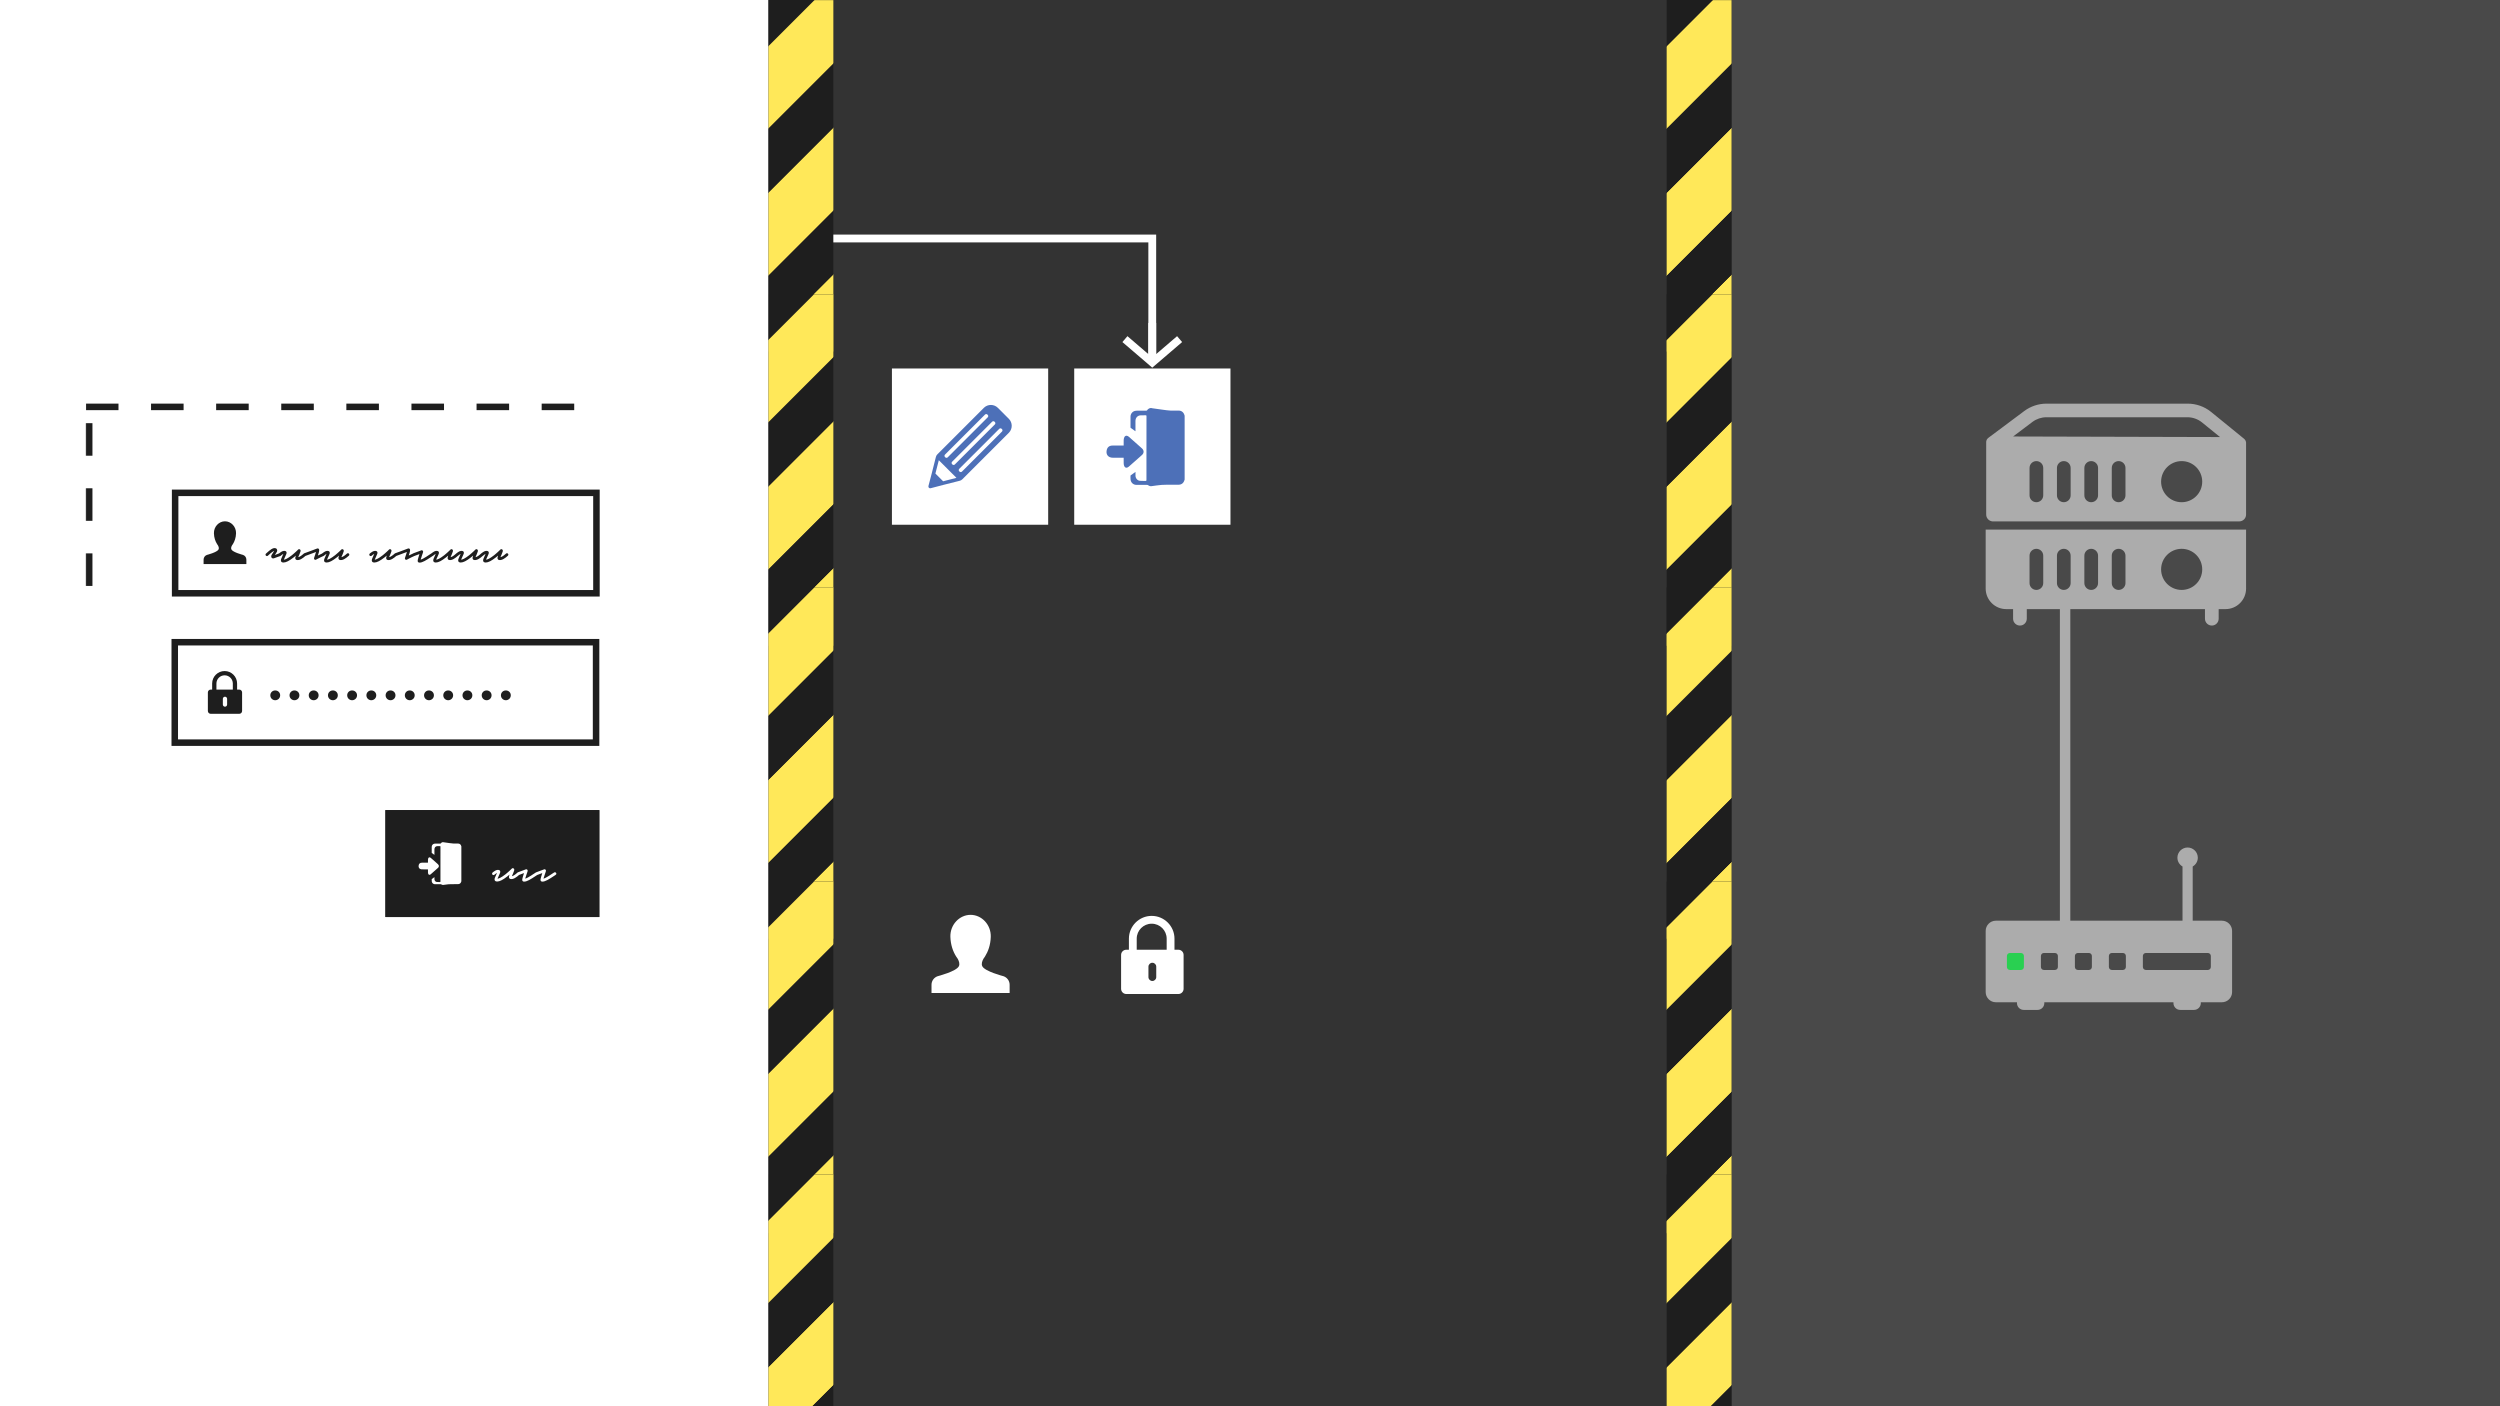 <?xml version="1.0" encoding="UTF-8"?>
<svg width="1920px" height="1080px" viewBox="0 0 1920 1080" version="1.1" xmlns="http://www.w3.org/2000/svg" xmlns:xlink="http://www.w3.org/1999/xlink">
    <rect x="0" y="0" width="1920" height="1080" fill="#333333" stroke="none"/>
    <!-- Generator: Sketch 46.2 (44496) - http://www.bohemiancoding.com/sketch -->
    <title>login07</title>
    <desc>Created with Sketch.</desc>
    <defs>
        <rect id="path-1" x="0" y="0" width="50" height="270"></rect>
        <rect id="path-3" x="0" y="0" width="50" height="270"></rect>
        <rect id="path-5" x="0" y="0" width="50" height="270"></rect>
        <rect id="path-7" x="0" y="0" width="50" height="270"></rect>
        <rect id="path-9" x="0" y="0" width="50" height="270"></rect>
        <rect id="path-11" x="0" y="0" width="50" height="270"></rect>
        <rect id="path-13" x="0" y="0" width="50" height="270"></rect>
        <rect id="path-15" x="0" y="0" width="50" height="270"></rect>
        <rect id="path-17" x="0" y="0" width="50" height="270"></rect>
        <rect id="path-19" x="0" y="0" width="50" height="270"></rect>
        <rect id="path-21" x="66" y="310" width="460" height="460"></rect>
        <mask id="mask-22" maskContentUnits="userSpaceOnUse" maskUnits="objectBoundingBox" x="0" y="0" width="460" height="460" fill="white">
            <use xlink:href="#path-21"></use>
        </mask>
        <rect id="path-23" x="0.536" y="0.036" width="164.286" height="82.143"></rect>
        <rect id="path-24" x="14" y="75" width="23" height="24"></rect>
    </defs>
    <g id="Actual-Slides" stroke="none" stroke-width="1" fill="none" fill-rule="evenodd">
        <g id="login07">
            <g id="Top-Arrow" transform="translate(635, 183)">
                <polyline id="Path-12" stroke="#FFFFFF" stroke-width="6" points="0.02 0.163 249.938 0.163 249.938 91.369"></polyline>
                <polygon id="Shape" fill="#FFFFFF" fill-rule="nonzero" transform="translate(249.938, 82.195) scale(-1, 1) translate(-249.938, -82.195) " points="249.938 99.39 251.875 97.703 272.875 79.703 269 75.171 252.938 88.953 252.938 65 246.938 65 246.938 88.953 230.875 75.171 227 79.703 248 97.703"></polygon>
            </g>
            <g id="All-Borders" transform="translate(590, 0)">
                <g id="Borders-Copy" transform="translate(690, 0)">
                    <g id="Lines-Copy">
                        <mask id="mask-2" fill="white">
                            <use xlink:href="#path-1"></use>
                        </mask>
                        <use id="Mask" fill="#1E1E1E" xlink:href="#path-1"></use>
                        <g id="Group-2" mask="url(#mask-2)" fill="#FFE859">
                            <g transform="translate(-224, -36)">
                                <rect id="Rectangle-3" transform="translate(367.266, 185.488) rotate(-45) translate(-367.266, -185.488) " x="158.586" y="163.157" width="417.36" height="44.661"></rect>
                                <rect id="Rectangle-3-Copy" transform="translate(276.158, 163.808) rotate(-45) translate(-276.158, -163.808) " x="67.478" y="141.477" width="417.36" height="44.661"></rect>
                                <rect id="Rectangle-3-Copy-2" transform="translate(163.358, 163.808) rotate(-45) translate(-163.358, -163.808) " x="-45.322" y="141.477" width="417.36" height="44.661"></rect>
                                <rect id="Rectangle-3" transform="translate(480.066, 185.488) rotate(-45) translate(-480.066, -185.488) " x="271.386" y="163.157" width="417.36" height="44.661"></rect>
                                <rect id="Rectangle-3-Copy" transform="translate(388.958, 163.808) rotate(-45) translate(-388.958, -163.808) " x="180.278" y="141.477" width="417.36" height="44.661"></rect>
                                <rect id="Rectangle-3-Copy-2" transform="translate(276.158, 163.808) rotate(-45) translate(-276.158, -163.808) " x="67.478" y="141.477" width="417.36" height="44.661"></rect>
                                <rect id="Rectangle-3" transform="translate(592.866, 185.488) rotate(-45) translate(-592.866, -185.488) " x="384.186" y="163.157" width="417.36" height="44.661"></rect>
                                <rect id="Rectangle-3-Copy-3" transform="translate(701.327, 185.488) rotate(-45) translate(-701.327, -185.488) " x="492.647" y="163.157" width="417.36" height="44.661"></rect>
                                <rect id="Rectangle-3-Copy" transform="translate(501.758, 163.808) rotate(-45) translate(-501.758, -163.808) " x="293.078" y="141.477" width="417.36" height="44.661"></rect>
                                <rect id="Rectangle-3-Copy-2" transform="translate(388.958, 163.808) rotate(-45) translate(-388.958, -163.808) " x="180.278" y="141.477" width="417.36" height="44.661"></rect>
                            </g>
                        </g>
                    </g>
                    <g id="Lines-Copy-2" transform="translate(0, 226)">
                        <mask id="mask-4" fill="white">
                            <use xlink:href="#path-3"></use>
                        </mask>
                        <use id="Mask" fill="#1E1E1E" xlink:href="#path-3"></use>
                        <g id="Group-2" mask="url(#mask-4)" fill="#FFE859">
                            <g transform="translate(-223.865, -36.529)">
                                <rect id="Rectangle-3" transform="translate(367.266, 185.488) rotate(-45) translate(-367.266, -185.488) " x="158.586" y="163.157" width="417.36" height="44.661"></rect>
                                <rect id="Rectangle-3-Copy" transform="translate(276.158, 163.808) rotate(-45) translate(-276.158, -163.808) " x="67.478" y="141.477" width="417.36" height="44.661"></rect>
                                <rect id="Rectangle-3-Copy-2" transform="translate(163.358, 163.808) rotate(-45) translate(-163.358, -163.808) " x="-45.322" y="141.477" width="417.36" height="44.661"></rect>
                                <rect id="Rectangle-3" transform="translate(480.066, 185.488) rotate(-45) translate(-480.066, -185.488) " x="271.386" y="163.157" width="417.36" height="44.661"></rect>
                                <rect id="Rectangle-3-Copy" transform="translate(388.958, 163.808) rotate(-45) translate(-388.958, -163.808) " x="180.278" y="141.477" width="417.36" height="44.661"></rect>
                                <rect id="Rectangle-3-Copy-2" transform="translate(276.158, 163.808) rotate(-45) translate(-276.158, -163.808) " x="67.478" y="141.477" width="417.36" height="44.661"></rect>
                                <rect id="Rectangle-3" transform="translate(592.866, 185.488) rotate(-45) translate(-592.866, -185.488) " x="384.186" y="163.157" width="417.36" height="44.661"></rect>
                                <rect id="Rectangle-3-Copy-3" transform="translate(701.327, 185.488) rotate(-45) translate(-701.327, -185.488) " x="492.647" y="163.157" width="417.36" height="44.661"></rect>
                                <rect id="Rectangle-3-Copy" transform="translate(501.758, 163.808) rotate(-45) translate(-501.758, -163.808) " x="293.078" y="141.477" width="417.36" height="44.661"></rect>
                                <rect id="Rectangle-3-Copy-2" transform="translate(388.958, 163.808) rotate(-45) translate(-388.958, -163.808) " x="180.278" y="141.477" width="417.36" height="44.661"></rect>
                            </g>
                        </g>
                    </g>
                    <g id="Lines-Copy-4" transform="translate(0, 451)">
                        <mask id="mask-6" fill="white">
                            <use xlink:href="#path-5"></use>
                        </mask>
                        <use id="Mask" fill="#1E1E1E" xlink:href="#path-5"></use>
                        <g id="Group-2" mask="url(#mask-6)" fill="#FFE859">
                            <g transform="translate(-224, -36)">
                                <rect id="Rectangle-3" transform="translate(367.266, 185.488) rotate(-45) translate(-367.266, -185.488) " x="158.586" y="163.157" width="417.36" height="44.661"></rect>
                                <rect id="Rectangle-3-Copy" transform="translate(276.158, 163.808) rotate(-45) translate(-276.158, -163.808) " x="67.478" y="141.477" width="417.36" height="44.661"></rect>
                                <rect id="Rectangle-3-Copy-2" transform="translate(163.358, 163.808) rotate(-45) translate(-163.358, -163.808) " x="-45.322" y="141.477" width="417.36" height="44.661"></rect>
                                <rect id="Rectangle-3" transform="translate(480.066, 185.488) rotate(-45) translate(-480.066, -185.488) " x="271.386" y="163.157" width="417.36" height="44.661"></rect>
                                <rect id="Rectangle-3-Copy" transform="translate(388.958, 163.808) rotate(-45) translate(-388.958, -163.808) " x="180.278" y="141.477" width="417.36" height="44.661"></rect>
                                <rect id="Rectangle-3-Copy-2" transform="translate(276.158, 163.808) rotate(-45) translate(-276.158, -163.808) " x="67.478" y="141.477" width="417.36" height="44.661"></rect>
                                <rect id="Rectangle-3" transform="translate(592.866, 185.488) rotate(-45) translate(-592.866, -185.488) " x="384.186" y="163.157" width="417.36" height="44.661"></rect>
                                <rect id="Rectangle-3-Copy-3" transform="translate(701.327, 185.488) rotate(-45) translate(-701.327, -185.488) " x="492.647" y="163.157" width="417.36" height="44.661"></rect>
                                <rect id="Rectangle-3-Copy" transform="translate(501.758, 163.808) rotate(-45) translate(-501.758, -163.808) " x="293.078" y="141.477" width="417.36" height="44.661"></rect>
                                <rect id="Rectangle-3-Copy-2" transform="translate(388.958, 163.808) rotate(-45) translate(-388.958, -163.808) " x="180.278" y="141.477" width="417.36" height="44.661"></rect>
                            </g>
                        </g>
                    </g>
                    <g id="Lines-Copy-3" transform="translate(0, 677)">
                        <mask id="mask-8" fill="white">
                            <use xlink:href="#path-7"></use>
                        </mask>
                        <use id="Mask" fill="#1E1E1E" xlink:href="#path-7"></use>
                        <g id="Group-2" mask="url(#mask-8)" fill="#FFE859">
                            <g transform="translate(-223.865, -36.529)">
                                <rect id="Rectangle-3" transform="translate(367.266, 185.488) rotate(-45) translate(-367.266, -185.488) " x="158.586" y="163.157" width="417.36" height="44.661"></rect>
                                <rect id="Rectangle-3-Copy" transform="translate(276.158, 163.808) rotate(-45) translate(-276.158, -163.808) " x="67.478" y="141.477" width="417.36" height="44.661"></rect>
                                <rect id="Rectangle-3-Copy-2" transform="translate(163.358, 163.808) rotate(-45) translate(-163.358, -163.808) " x="-45.322" y="141.477" width="417.36" height="44.661"></rect>
                                <rect id="Rectangle-3" transform="translate(480.066, 185.488) rotate(-45) translate(-480.066, -185.488) " x="271.386" y="163.157" width="417.36" height="44.661"></rect>
                                <rect id="Rectangle-3-Copy" transform="translate(388.958, 163.808) rotate(-45) translate(-388.958, -163.808) " x="180.278" y="141.477" width="417.36" height="44.661"></rect>
                                <rect id="Rectangle-3-Copy-2" transform="translate(276.158, 163.808) rotate(-45) translate(-276.158, -163.808) " x="67.478" y="141.477" width="417.36" height="44.661"></rect>
                                <rect id="Rectangle-3" transform="translate(592.866, 185.488) rotate(-45) translate(-592.866, -185.488) " x="384.186" y="163.157" width="417.36" height="44.661"></rect>
                                <rect id="Rectangle-3-Copy-3" transform="translate(701.327, 185.488) rotate(-45) translate(-701.327, -185.488) " x="492.647" y="163.157" width="417.36" height="44.661"></rect>
                                <rect id="Rectangle-3-Copy" transform="translate(501.758, 163.808) rotate(-45) translate(-501.758, -163.808) " x="293.078" y="141.477" width="417.36" height="44.661"></rect>
                                <rect id="Rectangle-3-Copy-2" transform="translate(388.958, 163.808) rotate(-45) translate(-388.958, -163.808) " x="180.278" y="141.477" width="417.36" height="44.661"></rect>
                            </g>
                        </g>
                    </g>
                    <g id="Lines-Copy-6" transform="translate(0, 902)">
                        <mask id="mask-10" fill="white">
                            <use xlink:href="#path-9"></use>
                        </mask>
                        <use id="Mask" fill="#1E1E1E" xlink:href="#path-9"></use>
                        <g id="Group-2" mask="url(#mask-10)" fill="#FFE859">
                            <g transform="translate(-224, -36)">
                                <rect id="Rectangle-3" transform="translate(367.266, 185.488) rotate(-45) translate(-367.266, -185.488) " x="158.586" y="163.157" width="417.36" height="44.661"></rect>
                                <rect id="Rectangle-3-Copy" transform="translate(276.158, 163.808) rotate(-45) translate(-276.158, -163.808) " x="67.478" y="141.477" width="417.36" height="44.661"></rect>
                                <rect id="Rectangle-3-Copy-2" transform="translate(163.358, 163.808) rotate(-45) translate(-163.358, -163.808) " x="-45.322" y="141.477" width="417.36" height="44.661"></rect>
                                <rect id="Rectangle-3" transform="translate(480.066, 185.488) rotate(-45) translate(-480.066, -185.488) " x="271.386" y="163.157" width="417.36" height="44.661"></rect>
                                <rect id="Rectangle-3-Copy" transform="translate(388.958, 163.808) rotate(-45) translate(-388.958, -163.808) " x="180.278" y="141.477" width="417.36" height="44.661"></rect>
                                <rect id="Rectangle-3-Copy-2" transform="translate(276.158, 163.808) rotate(-45) translate(-276.158, -163.808) " x="67.478" y="141.477" width="417.36" height="44.661"></rect>
                                <rect id="Rectangle-3" transform="translate(592.866, 185.488) rotate(-45) translate(-592.866, -185.488) " x="384.186" y="163.157" width="417.36" height="44.661"></rect>
                                <rect id="Rectangle-3-Copy-3" transform="translate(701.327, 185.488) rotate(-45) translate(-701.327, -185.488) " x="492.647" y="163.157" width="417.36" height="44.661"></rect>
                                <rect id="Rectangle-3-Copy" transform="translate(501.758, 163.808) rotate(-45) translate(-501.758, -163.808) " x="293.078" y="141.477" width="417.36" height="44.661"></rect>
                                <rect id="Rectangle-3-Copy-2" transform="translate(388.958, 163.808) rotate(-45) translate(-388.958, -163.808) " x="180.278" y="141.477" width="417.36" height="44.661"></rect>
                            </g>
                        </g>
                    </g>
                </g>
                <g id="Borders">
                    <g id="Lines-Copy">
                        <mask id="mask-12" fill="white">
                            <use xlink:href="#path-11"></use>
                        </mask>
                        <use id="Mask" fill="#1E1E1E" xlink:href="#path-11"></use>
                        <g id="Group-2" mask="url(#mask-12)" fill="#FFE859">
                            <g transform="translate(-224, -36)">
                                <rect id="Rectangle-3" transform="translate(367.266, 185.488) rotate(-45) translate(-367.266, -185.488) " x="158.586" y="163.157" width="417.36" height="44.661"></rect>
                                <rect id="Rectangle-3-Copy" transform="translate(276.158, 163.808) rotate(-45) translate(-276.158, -163.808) " x="67.478" y="141.477" width="417.36" height="44.661"></rect>
                                <rect id="Rectangle-3-Copy-2" transform="translate(163.358, 163.808) rotate(-45) translate(-163.358, -163.808) " x="-45.322" y="141.477" width="417.36" height="44.661"></rect>
                                <rect id="Rectangle-3" transform="translate(480.066, 185.488) rotate(-45) translate(-480.066, -185.488) " x="271.386" y="163.157" width="417.36" height="44.661"></rect>
                                <rect id="Rectangle-3-Copy" transform="translate(388.958, 163.808) rotate(-45) translate(-388.958, -163.808) " x="180.278" y="141.477" width="417.36" height="44.661"></rect>
                                <rect id="Rectangle-3-Copy-2" transform="translate(276.158, 163.808) rotate(-45) translate(-276.158, -163.808) " x="67.478" y="141.477" width="417.36" height="44.661"></rect>
                                <rect id="Rectangle-3" transform="translate(592.866, 185.488) rotate(-45) translate(-592.866, -185.488) " x="384.186" y="163.157" width="417.36" height="44.661"></rect>
                                <rect id="Rectangle-3-Copy-3" transform="translate(701.327, 185.488) rotate(-45) translate(-701.327, -185.488) " x="492.647" y="163.157" width="417.36" height="44.661"></rect>
                                <rect id="Rectangle-3-Copy" transform="translate(501.758, 163.808) rotate(-45) translate(-501.758, -163.808) " x="293.078" y="141.477" width="417.36" height="44.661"></rect>
                                <rect id="Rectangle-3-Copy-2" transform="translate(388.958, 163.808) rotate(-45) translate(-388.958, -163.808) " x="180.278" y="141.477" width="417.36" height="44.661"></rect>
                            </g>
                        </g>
                    </g>
                    <g id="Lines-Copy-2" transform="translate(0, 226)">
                        <mask id="mask-14" fill="white">
                            <use xlink:href="#path-13"></use>
                        </mask>
                        <use id="Mask" fill="#1E1E1E" xlink:href="#path-13"></use>
                        <g id="Group-2" mask="url(#mask-14)" fill="#FFE859">
                            <g transform="translate(-223.865, -36.529)">
                                <rect id="Rectangle-3" transform="translate(367.266, 185.488) rotate(-45) translate(-367.266, -185.488) " x="158.586" y="163.157" width="417.36" height="44.661"></rect>
                                <rect id="Rectangle-3-Copy" transform="translate(276.158, 163.808) rotate(-45) translate(-276.158, -163.808) " x="67.478" y="141.477" width="417.36" height="44.661"></rect>
                                <rect id="Rectangle-3-Copy-2" transform="translate(163.358, 163.808) rotate(-45) translate(-163.358, -163.808) " x="-45.322" y="141.477" width="417.36" height="44.661"></rect>
                                <rect id="Rectangle-3" transform="translate(480.066, 185.488) rotate(-45) translate(-480.066, -185.488) " x="271.386" y="163.157" width="417.36" height="44.661"></rect>
                                <rect id="Rectangle-3-Copy" transform="translate(388.958, 163.808) rotate(-45) translate(-388.958, -163.808) " x="180.278" y="141.477" width="417.36" height="44.661"></rect>
                                <rect id="Rectangle-3-Copy-2" transform="translate(276.158, 163.808) rotate(-45) translate(-276.158, -163.808) " x="67.478" y="141.477" width="417.36" height="44.661"></rect>
                                <rect id="Rectangle-3" transform="translate(592.866, 185.488) rotate(-45) translate(-592.866, -185.488) " x="384.186" y="163.157" width="417.36" height="44.661"></rect>
                                <rect id="Rectangle-3-Copy-3" transform="translate(701.327, 185.488) rotate(-45) translate(-701.327, -185.488) " x="492.647" y="163.157" width="417.36" height="44.661"></rect>
                                <rect id="Rectangle-3-Copy" transform="translate(501.758, 163.808) rotate(-45) translate(-501.758, -163.808) " x="293.078" y="141.477" width="417.36" height="44.661"></rect>
                                <rect id="Rectangle-3-Copy-2" transform="translate(388.958, 163.808) rotate(-45) translate(-388.958, -163.808) " x="180.278" y="141.477" width="417.36" height="44.661"></rect>
                            </g>
                        </g>
                    </g>
                    <g id="Lines-Copy-4" transform="translate(0, 451)">
                        <mask id="mask-16" fill="white">
                            <use xlink:href="#path-15"></use>
                        </mask>
                        <use id="Mask" fill="#1E1E1E" xlink:href="#path-15"></use>
                        <g id="Group-2" mask="url(#mask-16)" fill="#FFE859">
                            <g transform="translate(-224, -36)">
                                <rect id="Rectangle-3" transform="translate(367.266, 185.488) rotate(-45) translate(-367.266, -185.488) " x="158.586" y="163.157" width="417.36" height="44.661"></rect>
                                <rect id="Rectangle-3-Copy" transform="translate(276.158, 163.808) rotate(-45) translate(-276.158, -163.808) " x="67.478" y="141.477" width="417.36" height="44.661"></rect>
                                <rect id="Rectangle-3-Copy-2" transform="translate(163.358, 163.808) rotate(-45) translate(-163.358, -163.808) " x="-45.322" y="141.477" width="417.36" height="44.661"></rect>
                                <rect id="Rectangle-3" transform="translate(480.066, 185.488) rotate(-45) translate(-480.066, -185.488) " x="271.386" y="163.157" width="417.36" height="44.661"></rect>
                                <rect id="Rectangle-3-Copy" transform="translate(388.958, 163.808) rotate(-45) translate(-388.958, -163.808) " x="180.278" y="141.477" width="417.36" height="44.661"></rect>
                                <rect id="Rectangle-3-Copy-2" transform="translate(276.158, 163.808) rotate(-45) translate(-276.158, -163.808) " x="67.478" y="141.477" width="417.36" height="44.661"></rect>
                                <rect id="Rectangle-3" transform="translate(592.866, 185.488) rotate(-45) translate(-592.866, -185.488) " x="384.186" y="163.157" width="417.36" height="44.661"></rect>
                                <rect id="Rectangle-3-Copy-3" transform="translate(701.327, 185.488) rotate(-45) translate(-701.327, -185.488) " x="492.647" y="163.157" width="417.36" height="44.661"></rect>
                                <rect id="Rectangle-3-Copy" transform="translate(501.758, 163.808) rotate(-45) translate(-501.758, -163.808) " x="293.078" y="141.477" width="417.36" height="44.661"></rect>
                                <rect id="Rectangle-3-Copy-2" transform="translate(388.958, 163.808) rotate(-45) translate(-388.958, -163.808) " x="180.278" y="141.477" width="417.36" height="44.661"></rect>
                            </g>
                        </g>
                    </g>
                    <g id="Lines-Copy-3" transform="translate(0, 677)">
                        <mask id="mask-18" fill="white">
                            <use xlink:href="#path-17"></use>
                        </mask>
                        <use id="Mask" fill="#1E1E1E" xlink:href="#path-17"></use>
                        <g id="Group-2" mask="url(#mask-18)" fill="#FFE859">
                            <g transform="translate(-223.865, -36.529)">
                                <rect id="Rectangle-3" transform="translate(367.266, 185.488) rotate(-45) translate(-367.266, -185.488) " x="158.586" y="163.157" width="417.36" height="44.661"></rect>
                                <rect id="Rectangle-3-Copy" transform="translate(276.158, 163.808) rotate(-45) translate(-276.158, -163.808) " x="67.478" y="141.477" width="417.36" height="44.661"></rect>
                                <rect id="Rectangle-3-Copy-2" transform="translate(163.358, 163.808) rotate(-45) translate(-163.358, -163.808) " x="-45.322" y="141.477" width="417.36" height="44.661"></rect>
                                <rect id="Rectangle-3" transform="translate(480.066, 185.488) rotate(-45) translate(-480.066, -185.488) " x="271.386" y="163.157" width="417.36" height="44.661"></rect>
                                <rect id="Rectangle-3-Copy" transform="translate(388.958, 163.808) rotate(-45) translate(-388.958, -163.808) " x="180.278" y="141.477" width="417.36" height="44.661"></rect>
                                <rect id="Rectangle-3-Copy-2" transform="translate(276.158, 163.808) rotate(-45) translate(-276.158, -163.808) " x="67.478" y="141.477" width="417.36" height="44.661"></rect>
                                <rect id="Rectangle-3" transform="translate(592.866, 185.488) rotate(-45) translate(-592.866, -185.488) " x="384.186" y="163.157" width="417.36" height="44.661"></rect>
                                <rect id="Rectangle-3-Copy-3" transform="translate(701.327, 185.488) rotate(-45) translate(-701.327, -185.488) " x="492.647" y="163.157" width="417.36" height="44.661"></rect>
                                <rect id="Rectangle-3-Copy" transform="translate(501.758, 163.808) rotate(-45) translate(-501.758, -163.808) " x="293.078" y="141.477" width="417.36" height="44.661"></rect>
                                <rect id="Rectangle-3-Copy-2" transform="translate(388.958, 163.808) rotate(-45) translate(-388.958, -163.808) " x="180.278" y="141.477" width="417.36" height="44.661"></rect>
                            </g>
                        </g>
                    </g>
                    <g id="Lines-Copy-6" transform="translate(0, 902)">
                        <mask id="mask-20" fill="white">
                            <use xlink:href="#path-19"></use>
                        </mask>
                        <use id="Mask" fill="#1E1E1E" xlink:href="#path-19"></use>
                        <g id="Group-2" mask="url(#mask-20)" fill="#FFE859">
                            <g transform="translate(-224, -36)">
                                <rect id="Rectangle-3" transform="translate(367.266, 185.488) rotate(-45) translate(-367.266, -185.488) " x="158.586" y="163.157" width="417.36" height="44.661"></rect>
                                <rect id="Rectangle-3-Copy" transform="translate(276.158, 163.808) rotate(-45) translate(-276.158, -163.808) " x="67.478" y="141.477" width="417.36" height="44.661"></rect>
                                <rect id="Rectangle-3-Copy-2" transform="translate(163.358, 163.808) rotate(-45) translate(-163.358, -163.808) " x="-45.322" y="141.477" width="417.36" height="44.661"></rect>
                                <rect id="Rectangle-3" transform="translate(480.066, 185.488) rotate(-45) translate(-480.066, -185.488) " x="271.386" y="163.157" width="417.36" height="44.661"></rect>
                                <rect id="Rectangle-3-Copy" transform="translate(388.958, 163.808) rotate(-45) translate(-388.958, -163.808) " x="180.278" y="141.477" width="417.36" height="44.661"></rect>
                                <rect id="Rectangle-3-Copy-2" transform="translate(276.158, 163.808) rotate(-45) translate(-276.158, -163.808) " x="67.478" y="141.477" width="417.36" height="44.661"></rect>
                                <rect id="Rectangle-3" transform="translate(592.866, 185.488) rotate(-45) translate(-592.866, -185.488) " x="384.186" y="163.157" width="417.36" height="44.661"></rect>
                                <rect id="Rectangle-3-Copy-3" transform="translate(701.327, 185.488) rotate(-45) translate(-701.327, -185.488) " x="492.647" y="163.157" width="417.36" height="44.661"></rect>
                                <rect id="Rectangle-3-Copy" transform="translate(501.758, 163.808) rotate(-45) translate(-501.758, -163.808) " x="293.078" y="141.477" width="417.36" height="44.661"></rect>
                                <rect id="Rectangle-3-Copy-2" transform="translate(388.958, 163.808) rotate(-45) translate(-388.958, -163.808) " x="180.278" y="141.477" width="417.36" height="44.661"></rect>
                            </g>
                        </g>
                    </g>
                </g>
            </g>
            <g id="Write-Copy" transform="translate(685, 283)">
                <rect id="Rectangle" fill="#FFFFFF" x="0" y="0" width="120" height="120"></rect>
                <path d="M29.747,91.956 C31.583,91.486 47.534,87.27 51.979,86.256 C52.803,86.068 53.463,85.704 54.06,85.106 L63.725,75.442 L89.786,49.38 L89.916,49.25 L89.915,49.248 C92.738,46.287 92.695,41.556 89.787,38.647 L81.353,30.214 C78.445,27.306 73.714,27.263 70.751,30.085 L70.749,30.083 L70.62,30.214 L44.559,56.275 L34.894,65.939 C34.297,66.537 33.932,67.198 33.744,68.021 C32.732,72.464 28.521,88.395 28.049,90.238 C27.987,90.463 27.982,90.707 28.044,90.95 C28.237,91.697 28.999,92.147 29.747,91.956 Z M82.435,46.337 C82.943,45.829 83.775,45.829 84.282,46.337 L84.531,46.585 C85.039,47.094 85.039,47.925 84.531,48.433 L53.778,79.187 C53.27,79.694 52.438,79.694 51.93,79.187 L51.682,78.939 C51.174,78.43 51.174,77.599 51.682,77.091 L82.435,46.337 Z M76.964,40.865 C77.471,40.357 78.302,40.357 78.811,40.865 L79.059,41.112 C79.568,41.622 79.568,42.453 79.059,42.961 L48.306,73.714 C47.798,74.222 46.965,74.222 46.458,73.714 L46.21,73.466 C45.701,72.958 45.702,72.127 46.21,71.619 L76.964,40.865 Z M40.737,66.146 L71.489,35.392 C71.998,34.884 72.829,34.884 73.337,35.392 L73.587,35.64 C74.095,36.149 74.095,36.98 73.587,37.489 L42.833,68.241 C42.325,68.749 41.493,68.749 40.985,68.241 L40.738,67.994 C40.229,67.485 40.229,66.654 40.737,66.146 Z M36.011,70.446 L49.554,83.988 L39.324,86.613 L33.388,80.677 L36.011,70.446 Z" id="Shape" fill="#4D70B8" fill-rule="nonzero"></path>
            </g>
            <g id="Password" transform="translate(825, 673)" fill="#FFFFFF">
                <rect id="Rectangle" opacity="0" x="0" y="0" width="120" height="120"></rect>
                <path d="M80,56.4 L77,56.4 L77,47.9 C77,38.251 69.149,30.4 59.5,30.4 C49.851,30.4 42,38.251 42,47.9 L42,56.4 L40,56.4 C37.791,56.4 36,58.191 36,60.4 L36,86.4 C36,88.609 37.791,90.4 40,90.4 L80,90.4 C82.209,90.4 84,88.609 84,86.4 L84,60.4 C84,58.191 82.209,56.4 80,56.4 Z M63,77.4 C63,79.057 61.657,80.4 60,80.4 C58.343,80.4 57,79.057 57,77.4 L57,69.4 C57,67.743 58.343,66.4 60,66.4 C61.657,66.4 63,67.743 63,69.4 L63,77.4 Z M48,56.4 L48,47.9 C48,41.559 53.159,36.4 59.5,36.4 C65.841,36.4 71,41.559 71,47.9 L71,56.4 L48,56.4 Z" id="Shape" fill-rule="nonzero"></path>
            </g>
            <g id="User-Name-Copy-2" transform="translate(685, 673)" fill="#FFFFFF">
                <rect id="Rectangle" opacity="0" x="0" y="0" width="120" height="120"></rect>
                <path d="M90.399,89.6 L90.399,83.304 C90.399,80.246 88.421,77.65 85.677,76.731 L85.677,76.731 C85.461,76.658 71.411,73.069 69.401,69.077 C68.483,67.253 69.388,64.917 70.303,63.306 C70.723,62.742 71.133,62.145 71.527,61.518 C71.527,61.515 71.527,61.515 71.527,61.515 L71.527,61.515 C73.907,57.706 75.724,52.697 75.908,46.504 C76.187,37.188 68.978,29.622 60.42,29.6 L60.42,29.6 C60.412,29.6 60.407,29.6 60.4,29.6 C60.394,29.6 60.387,29.6 60.379,29.6 L60.379,29.6 C51.823,29.622 44.614,37.188 44.894,46.504 C45.079,52.697 46.894,57.707 49.274,61.515 L49.274,61.515 C49.274,61.515 49.276,61.515 49.276,61.519 C49.668,62.145 50.078,62.742 50.497,63.306 C51.413,64.917 52.317,67.254 51.4,69.077 C49.391,73.069 35.34,76.658 35.124,76.731 L35.124,76.731 C32.379,77.651 30.4,80.247 30.4,83.305 L30.4,89.6 L90.399,89.6 L90.399,89.6 Z" id="Shape" fill-rule="nonzero"></path>
            </g>
            <g id="Login-Form">
                <rect id="Rectangle" fill="#FFFFFF" x="0" y="0" width="590" height="1080"></rect>
                <use id="Rectangle-2-Copy" stroke="#1E1E1E" mask="url(#mask-22)" stroke-width="10" stroke-dasharray="25" xlink:href="#path-21"></use>
                <g id="Password" transform="translate(131.643, 490.357)">
                    <path d="M52.095,39.238 L50.452,39.238 L50.452,34.583 C50.452,29.299 46.153,25 40.869,25 C35.585,25 31.286,29.299 31.286,34.583 L31.286,39.238 L30.19,39.238 C28.981,39.238 28,40.219 28,41.429 L28,55.667 C28,56.876 28.981,57.857 30.19,57.857 L52.095,57.857 C53.305,57.857 54.286,56.876 54.286,55.667 L54.286,41.429 C54.286,40.219 53.305,39.238 52.095,39.238 Z M42.786,50.738 C42.786,51.645 42.05,52.381 41.143,52.381 C40.235,52.381 39.5,51.645 39.5,50.738 L39.5,46.357 C39.5,45.45 40.235,44.714 41.143,44.714 C42.05,44.714 42.786,45.45 42.786,46.357 L42.786,50.738 Z M34.571,39.238 L34.571,34.583 C34.571,31.111 37.397,28.286 40.869,28.286 C44.342,28.286 47.167,31.111 47.167,34.583 L47.167,39.238 L34.571,39.238 Z" id="Shape" fill="#1E1E1E" fill-rule="nonzero"></path>
                    <rect id="Rectangle-2-Copy-3" stroke="#1E1E1E" stroke-width="5" x="2.571" y="2.857" width="323.571" height="77.143"></rect>
                    <path d="M79.737,39.903 C78.657,39.903 77.757,40.263 77.037,40.983 C76.317,41.703 75.957,42.603 75.957,43.647 C75.957,44.655 76.317,45.555 77.037,46.311 C77.793,47.031 78.693,47.427 79.737,47.427 C80.745,47.427 81.645,47.031 82.437,46.311 C83.157,45.555 83.517,44.655 83.517,43.647 C83.517,42.603 83.157,41.703 82.437,40.983 C81.681,40.263 80.781,39.903 79.737,39.903 Z M94.497,39.903 C93.417,39.903 92.517,40.263 91.797,40.983 C91.077,41.703 90.717,42.603 90.717,43.647 C90.717,44.655 91.077,45.555 91.797,46.311 C92.553,47.031 93.453,47.427 94.497,47.427 C95.505,47.427 96.405,47.031 97.197,46.311 C97.917,45.555 98.277,44.655 98.277,43.647 C98.277,42.603 97.917,41.703 97.197,40.983 C96.441,40.263 95.541,39.903 94.497,39.903 Z M109.257,39.903 C108.177,39.903 107.277,40.263 106.557,40.983 C105.837,41.703 105.477,42.603 105.477,43.647 C105.477,44.655 105.837,45.555 106.557,46.311 C107.313,47.031 108.213,47.427 109.257,47.427 C110.265,47.427 111.165,47.031 111.957,46.311 C112.677,45.555 113.037,44.655 113.037,43.647 C113.037,42.603 112.677,41.703 111.957,40.983 C111.201,40.263 110.301,39.903 109.257,39.903 Z M124.017,39.903 C122.937,39.903 122.037,40.263 121.317,40.983 C120.597,41.703 120.237,42.603 120.237,43.647 C120.237,44.655 120.597,45.555 121.317,46.311 C122.073,47.031 122.973,47.427 124.017,47.427 C125.025,47.427 125.925,47.031 126.717,46.311 C127.437,45.555 127.797,44.655 127.797,43.647 C127.797,42.603 127.437,41.703 126.717,40.983 C125.961,40.263 125.061,39.903 124.017,39.903 Z M138.777,39.903 C137.697,39.903 136.797,40.263 136.077,40.983 C135.357,41.703 134.997,42.603 134.997,43.647 C134.997,44.655 135.357,45.555 136.077,46.311 C136.833,47.031 137.733,47.427 138.777,47.427 C139.785,47.427 140.685,47.031 141.477,46.311 C142.197,45.555 142.557,44.655 142.557,43.647 C142.557,42.603 142.197,41.703 141.477,40.983 C140.721,40.263 139.821,39.903 138.777,39.903 Z M153.537,39.903 C152.457,39.903 151.557,40.263 150.837,40.983 C150.117,41.703 149.757,42.603 149.757,43.647 C149.757,44.655 150.117,45.555 150.837,46.311 C151.593,47.031 152.493,47.427 153.537,47.427 C154.545,47.427 155.445,47.031 156.237,46.311 C156.957,45.555 157.317,44.655 157.317,43.647 C157.317,42.603 156.957,41.703 156.237,40.983 C155.481,40.263 154.581,39.903 153.537,39.903 Z M168.297,39.903 C167.217,39.903 166.317,40.263 165.597,40.983 C164.877,41.703 164.517,42.603 164.517,43.647 C164.517,44.655 164.877,45.555 165.597,46.311 C166.353,47.031 167.253,47.427 168.297,47.427 C169.305,47.427 170.205,47.031 170.997,46.311 C171.717,45.555 172.077,44.655 172.077,43.647 C172.077,42.603 171.717,41.703 170.997,40.983 C170.241,40.263 169.341,39.903 168.297,39.903 Z M183.057,39.903 C181.977,39.903 181.077,40.263 180.357,40.983 C179.637,41.703 179.277,42.603 179.277,43.647 C179.277,44.655 179.637,45.555 180.357,46.311 C181.113,47.031 182.013,47.427 183.057,47.427 C184.065,47.427 184.965,47.031 185.757,46.311 C186.477,45.555 186.837,44.655 186.837,43.647 C186.837,42.603 186.477,41.703 185.757,40.983 C185.001,40.263 184.101,39.903 183.057,39.903 Z M197.817,39.903 C196.737,39.903 195.837,40.263 195.117,40.983 C194.397,41.703 194.037,42.603 194.037,43.647 C194.037,44.655 194.397,45.555 195.117,46.311 C195.873,47.031 196.773,47.427 197.817,47.427 C198.825,47.427 199.725,47.031 200.517,46.311 C201.237,45.555 201.597,44.655 201.597,43.647 C201.597,42.603 201.237,41.703 200.517,40.983 C199.761,40.263 198.861,39.903 197.817,39.903 Z M212.577,39.903 C211.497,39.903 210.597,40.263 209.877,40.983 C209.157,41.703 208.797,42.603 208.797,43.647 C208.797,44.655 209.157,45.555 209.877,46.311 C210.633,47.031 211.533,47.427 212.577,47.427 C213.585,47.427 214.485,47.031 215.277,46.311 C215.997,45.555 216.357,44.655 216.357,43.647 C216.357,42.603 215.997,41.703 215.277,40.983 C214.521,40.263 213.621,39.903 212.577,39.903 Z M227.337,39.903 C226.257,39.903 225.357,40.263 224.637,40.983 C223.917,41.703 223.557,42.603 223.557,43.647 C223.557,44.655 223.917,45.555 224.637,46.311 C225.393,47.031 226.293,47.427 227.337,47.427 C228.345,47.427 229.245,47.031 230.037,46.311 C230.757,45.555 231.117,44.655 231.117,43.647 C231.117,42.603 230.757,41.703 230.037,40.983 C229.281,40.263 228.381,39.903 227.337,39.903 Z M242.097,39.903 C241.017,39.903 240.117,40.263 239.397,40.983 C238.677,41.703 238.317,42.603 238.317,43.647 C238.317,44.655 238.677,45.555 239.397,46.311 C240.153,47.031 241.053,47.427 242.097,47.427 C243.105,47.427 244.005,47.031 244.797,46.311 C245.517,45.555 245.877,44.655 245.877,43.647 C245.877,42.603 245.517,41.703 244.797,40.983 C244.041,40.263 243.141,39.903 242.097,39.903 Z M256.857,39.903 C255.777,39.903 254.877,40.263 254.157,40.983 C253.437,41.703 253.077,42.603 253.077,43.647 C253.077,44.655 253.437,45.555 254.157,46.311 C254.913,47.031 255.813,47.427 256.857,47.427 C257.865,47.427 258.765,47.031 259.557,46.311 C260.277,45.555 260.637,44.655 260.637,43.647 C260.637,42.603 260.277,41.703 259.557,40.983 C258.801,40.263 257.901,39.903 256.857,39.903 Z" id="∙∙∙∙∙∙∙∙∙∙∙∙∙" fill="#1E1E1E"></path>
                </g>
                <g id="User-Name" transform="translate(131.357, 375.357)">
                    <path d="M57.856,57.857 L57.856,54.409 C57.856,52.735 56.773,51.313 55.27,50.809 L55.27,50.809 C55.152,50.769 47.459,48.804 46.358,46.618 C45.855,45.619 46.351,44.34 46.852,43.458 C47.081,43.149 47.306,42.822 47.522,42.479 C47.522,42.477 47.522,42.477 47.522,42.477 L47.522,42.477 C48.825,40.392 49.82,37.648 49.921,34.257 C50.074,29.156 46.126,25.013 41.44,25.001 L41.44,25.001 C41.436,25.001 41.433,25.001 41.429,25.001 C41.426,25.001 41.422,25.001 41.418,25.001 L41.418,25.001 C36.732,25.013 32.785,29.156 32.938,34.257 C33.039,37.648 34.033,40.392 35.336,42.477 L35.336,42.477 C35.336,42.477 35.337,42.477 35.337,42.479 C35.552,42.822 35.777,43.149 36.006,43.458 C36.508,44.34 37.003,45.62 36.501,46.618 C35.401,48.804 27.706,50.769 27.588,50.81 L27.588,50.81 C26.085,51.313 25.001,52.735 25.001,54.409 L25.001,57.857 L57.856,57.857 L57.856,57.857 Z" id="Shape" fill="#1E1E1E" fill-rule="nonzero"></path>
                    <rect id="Rectangle-2-Copy-2" stroke="#1E1E1E" stroke-width="5" x="3.143" y="3.143" width="323.571" height="77.143"></rect>
                    <path d="M238.112,49.793 C238.105,49.799 238.098,49.805 238.091,49.811 C237.827,50.027 237.527,50.285 237.191,50.585 C236.855,50.885 236.495,51.167 236.111,51.431 C235.727,51.695 235.343,51.935 234.959,52.151 C234.575,52.367 234.215,52.499 233.879,52.547 C233.927,52.403 233.963,52.271 233.987,52.151 C234.107,51.887 234.233,51.599 234.365,51.287 C234.497,50.975 234.635,50.663 234.779,50.351 C235.163,49.391 235.427,48.683 235.571,48.227 C235.715,47.771 235.703,47.375 235.535,47.039 C235.463,46.919 235.367,46.799 235.247,46.679 C235.127,46.559 234.971,46.475 234.779,46.427 C234.371,46.307 234.023,46.415 233.735,46.751 L233.339,47.147 C233.075,47.411 232.727,47.747 232.295,48.155 C231.863,48.563 231.359,49.019 230.783,49.523 C230.207,50.027 229.595,50.543 228.947,51.071 C228.107,51.719 227.363,52.259 226.715,52.691 C226.067,53.123 225.497,53.465 225.005,53.717 C224.513,53.969 224.081,54.155 223.709,54.275 C223.337,54.395 223.031,54.467 222.791,54.491 L222.863,54.275 C222.887,54.203 222.923,54.119 222.971,54.023 C223.091,53.759 223.217,53.483 223.349,53.195 C223.481,52.907 223.607,52.619 223.727,52.331 C224.207,51.323 224.549,50.543 224.753,49.991 C224.957,49.439 224.963,48.959 224.771,48.551 C224.579,48.143 224.291,47.903 223.907,47.831 C223.091,47.591 222.191,47.723 221.207,48.227 C220.799,48.419 220.415,48.659 220.055,48.947 C219.695,49.235 219.347,49.499 219.011,49.739 C218.993,49.757 218.976,49.774 218.96,49.793 C218.953,49.799 218.946,49.805 218.939,49.811 C218.675,50.027 218.375,50.285 218.039,50.585 C217.703,50.885 217.343,51.167 216.959,51.431 C216.575,51.695 216.191,51.935 215.807,52.151 C215.423,52.367 215.063,52.499 214.727,52.547 C214.775,52.403 214.811,52.271 214.835,52.151 C214.955,51.887 215.081,51.599 215.213,51.287 C215.345,50.975 215.483,50.663 215.627,50.351 C216.011,49.391 216.275,48.683 216.419,48.227 C216.563,47.771 216.551,47.375 216.383,47.039 C216.311,46.919 216.215,46.799 216.095,46.679 C215.975,46.559 215.819,46.475 215.627,46.427 C215.219,46.307 214.871,46.415 214.583,46.751 L214.187,47.147 C213.923,47.411 213.575,47.747 213.143,48.155 C212.711,48.563 212.207,49.019 211.631,49.523 C211.055,50.027 210.443,50.543 209.795,51.071 C208.955,51.719 208.211,52.259 207.563,52.691 C206.915,53.123 206.345,53.465 205.853,53.717 C205.361,53.969 204.929,54.155 204.557,54.275 C204.185,54.395 203.879,54.467 203.639,54.491 L203.711,54.275 C203.735,54.203 203.771,54.119 203.819,54.023 C203.939,53.759 204.065,53.483 204.197,53.195 C204.329,52.907 204.455,52.619 204.575,52.331 C205.055,51.323 205.397,50.543 205.601,49.991 C205.805,49.439 205.811,48.959 205.619,48.551 C205.427,48.143 205.139,47.903 204.755,47.831 C203.939,47.591 203.039,47.723 202.055,48.227 C201.647,48.419 201.263,48.659 200.903,48.947 C200.609,49.182 200.323,49.401 200.046,49.604 C199.983,49.631 199.92,49.664 199.859,49.703 C199.667,49.847 199.475,49.979 199.283,50.099 L198.707,50.459 C197.795,51.083 196.919,51.659 196.079,52.187 C195.239,52.715 194.447,53.183 193.703,53.591 C192.839,54.047 192.179,54.323 191.723,54.419 C191.771,54.227 191.831,54.011 191.903,53.771 C191.975,53.531 192.071,53.243 192.191,52.907 C192.383,52.307 192.569,51.713 192.749,51.125 C192.929,50.537 193.103,50.039 193.271,49.631 C193.319,49.487 193.355,49.361 193.379,49.253 C193.403,49.145 193.439,49.043 193.487,48.947 C193.535,48.755 193.577,48.575 193.613,48.407 C193.649,48.239 193.607,48.047 193.487,47.831 C193.343,47.543 193.115,47.363 192.803,47.291 C192.587,47.219 192.359,47.231 192.119,47.327 L191.615,47.525 C191.279,47.657 190.835,47.825 190.283,48.029 C189.731,48.233 189.095,48.467 188.375,48.731 C187.655,48.995 186.911,49.271 186.143,49.559 C186.023,49.609 185.917,49.672 185.825,49.749 C184.555,50.282 183.473,50.795 182.579,51.287 C182.603,51.191 182.627,51.107 182.651,51.035 C182.675,50.963 182.699,50.879 182.723,50.783 C182.891,50.303 183.029,49.877 183.137,49.505 C183.245,49.133 183.335,48.791 183.407,48.479 C183.527,47.927 183.593,47.501 183.605,47.201 C183.617,46.901 183.563,46.655 183.443,46.463 C183.299,46.127 183.059,45.935 182.723,45.887 C182.603,45.839 182.489,45.821 182.381,45.833 C182.273,45.845 182.159,45.863 182.039,45.887 L181.085,46.247 C180.449,46.487 179.651,46.787 178.691,47.147 C177.731,47.507 176.669,47.903 175.505,48.335 C174.341,48.767 173.219,49.175 172.139,49.559 C172.047,49.597 171.964,49.643 171.888,49.697 C171.839,49.73 171.79,49.768 171.743,49.811 C171.479,50.027 171.179,50.285 170.843,50.585 C170.507,50.885 170.147,51.167 169.763,51.431 C169.379,51.695 168.995,51.935 168.611,52.151 C168.227,52.367 167.867,52.499 167.531,52.547 C167.579,52.403 167.615,52.271 167.639,52.151 C167.759,51.887 167.885,51.599 168.017,51.287 C168.149,50.975 168.287,50.663 168.431,50.351 C168.815,49.391 169.079,48.683 169.223,48.227 C169.367,47.771 169.355,47.375 169.187,47.039 C169.115,46.919 169.019,46.799 168.899,46.679 C168.779,46.559 168.623,46.475 168.431,46.427 C168.023,46.307 167.675,46.415 167.387,46.751 L166.991,47.147 C166.727,47.411 166.379,47.747 165.947,48.155 C165.515,48.563 165.011,49.019 164.435,49.523 C163.859,50.027 163.247,50.543 162.599,51.071 C161.759,51.719 161.015,52.259 160.367,52.691 C159.719,53.123 159.149,53.465 158.657,53.717 C158.165,53.969 157.733,54.155 157.361,54.275 C156.989,54.395 156.683,54.467 156.443,54.491 L156.515,54.275 C156.539,54.203 156.575,54.119 156.623,54.023 C156.743,53.759 156.869,53.483 157.001,53.195 C157.133,52.907 157.259,52.619 157.379,52.331 C157.859,51.323 158.201,50.543 158.405,49.991 C158.609,49.439 158.615,48.959 158.423,48.551 C158.231,48.143 157.943,47.903 157.559,47.831 C156.743,47.591 155.843,47.723 154.859,48.227 C154.451,48.419 154.067,48.659 153.707,48.947 C153.347,49.235 152.999,49.499 152.663,49.739 C152.447,49.955 152.315,50.207 152.267,50.495 C152.219,50.783 152.291,51.047 152.483,51.287 C152.675,51.503 152.921,51.635 153.221,51.683 C153.521,51.731 153.791,51.659 154.031,51.467 C154.391,51.179 154.745,50.897 155.093,50.621 C155.441,50.345 155.771,50.147 156.083,50.027 C155.963,50.243 155.855,50.471 155.759,50.711 C155.663,50.951 155.567,51.167 155.471,51.359 C154.943,52.439 154.565,53.321 154.337,54.005 C154.109,54.689 154.103,55.271 154.319,55.751 C154.487,56.135 154.787,56.387 155.219,56.507 C155.387,56.555 155.549,56.591 155.705,56.615 C155.861,56.639 156.035,56.651 156.227,56.651 C158.075,56.651 160.655,55.343 163.967,52.727 C164.279,52.463 164.573,52.223 164.849,52.007 C165.125,51.791 165.395,51.563 165.659,51.323 C165.443,51.947 165.305,52.457 165.245,52.853 C165.185,53.249 165.227,53.615 165.371,53.951 C165.539,54.287 165.815,54.527 166.199,54.671 C166.775,54.815 167.363,54.821 167.963,54.689 C168.563,54.557 169.157,54.329 169.745,54.005 C170.333,53.681 170.915,53.297 171.491,52.853 C172.004,52.457 172.508,52.038 173.002,51.594 C173.678,51.346 174.374,51.088 175.091,50.819 C175.859,50.531 176.609,50.249 177.341,49.973 C178.073,49.697 178.763,49.439 179.411,49.199 C180.059,48.959 180.635,48.743 181.139,48.551 C181.067,48.791 180.983,49.061 180.887,49.361 C180.791,49.661 180.683,50.015 180.563,50.423 C180.323,51.119 180.113,51.743 179.933,52.295 C179.753,52.847 179.663,53.135 179.663,53.159 C179.495,53.639 179.603,54.035 179.987,54.347 C180.179,54.515 180.419,54.599 180.707,54.599 C180.923,54.599 181.103,54.539 181.247,54.419 C181.727,54.155 182.267,53.867 182.867,53.555 C183.371,53.291 183.971,52.991 184.667,52.655 C185.331,52.334 186.049,52.003 186.822,51.661 C186.835,51.657 186.849,51.652 186.863,51.647 C187.583,51.383 188.279,51.119 188.951,50.855 C189.623,50.591 190.235,50.363 190.787,50.171 C190.427,51.299 190.145,52.217 189.941,52.925 C189.737,53.633 189.593,54.191 189.509,54.599 C189.425,55.007 189.395,55.313 189.419,55.517 C189.443,55.721 189.491,55.895 189.563,56.039 C189.755,56.351 189.995,56.555 190.283,56.651 C190.427,56.675 190.559,56.693 190.679,56.705 C190.799,56.717 190.919,56.723 191.039,56.723 C191.951,56.723 193.187,56.315 194.747,55.499 C195.515,55.091 196.331,54.611 197.195,54.059 C198.059,53.507 198.947,52.931 199.859,52.331 C200.075,52.187 200.285,52.049 200.489,51.917 C200.619,51.833 200.746,51.746 200.872,51.657 C200.997,51.62 201.115,51.556 201.227,51.467 C201.587,51.179 201.941,50.897 202.289,50.621 C202.637,50.345 202.967,50.147 203.279,50.027 C203.159,50.243 203.051,50.471 202.955,50.711 C202.859,50.951 202.763,51.167 202.667,51.359 C202.139,52.439 201.761,53.321 201.533,54.005 C201.305,54.689 201.299,55.271 201.515,55.751 C201.683,56.135 201.983,56.387 202.415,56.507 C202.583,56.555 202.745,56.591 202.901,56.615 C203.057,56.639 203.231,56.651 203.423,56.651 C205.271,56.651 207.851,55.343 211.163,52.727 C211.475,52.463 211.769,52.223 212.045,52.007 C212.321,51.791 212.591,51.563 212.855,51.323 C212.639,51.947 212.501,52.457 212.441,52.853 C212.381,53.249 212.423,53.615 212.567,53.951 C212.735,54.287 213.011,54.527 213.395,54.671 C213.971,54.815 214.559,54.821 215.159,54.689 C215.759,54.557 216.353,54.329 216.941,54.005 C217.529,53.681 218.111,53.297 218.687,52.853 C219.209,52.451 219.72,52.024 220.222,51.573 C220.276,51.543 220.328,51.508 220.379,51.467 C220.739,51.179 221.093,50.897 221.441,50.621 C221.789,50.345 222.119,50.147 222.431,50.027 C222.311,50.243 222.203,50.471 222.107,50.711 C222.011,50.951 221.915,51.167 221.819,51.359 C221.291,52.439 220.913,53.321 220.685,54.005 C220.457,54.689 220.451,55.271 220.667,55.751 C220.835,56.135 221.135,56.387 221.567,56.507 C221.735,56.555 221.897,56.591 222.053,56.615 C222.209,56.639 222.383,56.651 222.575,56.651 C224.423,56.651 227.003,55.343 230.315,52.727 C230.627,52.463 230.921,52.223 231.197,52.007 C231.473,51.791 231.743,51.563 232.007,51.323 C231.791,51.947 231.653,52.457 231.593,52.853 C231.533,53.249 231.575,53.615 231.719,53.951 C231.887,54.287 232.163,54.527 232.547,54.671 C233.123,54.815 233.711,54.821 234.311,54.689 C234.911,54.557 235.505,54.329 236.093,54.005 C236.681,53.681 237.263,53.297 237.839,52.853 C238.361,52.451 238.872,52.024 239.374,51.573 C239.428,51.543 239.48,51.508 239.531,51.467 C239.891,51.179 240.245,50.897 240.593,50.621 C240.941,50.345 241.271,50.147 241.583,50.027 C241.463,50.243 241.355,50.471 241.259,50.711 C241.163,50.951 241.067,51.167 240.971,51.359 C240.443,52.439 240.065,53.321 239.837,54.005 C239.609,54.689 239.603,55.271 239.819,55.751 C239.987,56.135 240.287,56.387 240.719,56.507 C240.887,56.555 241.049,56.591 241.205,56.615 C241.361,56.639 241.535,56.651 241.727,56.651 C243.575,56.651 246.155,55.343 249.467,52.727 C249.779,52.463 250.073,52.223 250.349,52.007 C250.625,51.791 250.895,51.563 251.159,51.323 C250.943,51.947 250.805,52.457 250.745,52.853 C250.685,53.249 250.727,53.615 250.871,53.951 C251.039,54.287 251.315,54.527 251.699,54.671 C252.275,54.815 252.863,54.821 253.463,54.689 C254.063,54.557 254.657,54.329 255.245,54.005 C255.833,53.681 256.415,53.297 256.991,52.853 C257.567,52.409 258.131,51.935 258.683,51.431 C258.923,51.215 259.049,50.963 259.061,50.675 C259.073,50.387 258.983,50.123 258.791,49.883 C258.575,49.667 258.323,49.547 258.035,49.523 C257.747,49.499 257.483,49.595 257.243,49.811 C256.979,50.027 256.679,50.285 256.343,50.585 C256.007,50.885 255.647,51.167 255.263,51.431 C254.879,51.695 254.495,51.935 254.111,52.151 C253.727,52.367 253.367,52.499 253.031,52.547 C253.079,52.403 253.115,52.271 253.139,52.151 C253.259,51.887 253.385,51.599 253.517,51.287 C253.649,50.975 253.787,50.663 253.931,50.351 C254.315,49.391 254.579,48.683 254.723,48.227 C254.867,47.771 254.855,47.375 254.687,47.039 C254.615,46.919 254.519,46.799 254.399,46.679 C254.279,46.559 254.123,46.475 253.931,46.427 C253.523,46.307 253.175,46.415 252.887,46.751 L252.491,47.147 C252.227,47.411 251.879,47.747 251.447,48.155 C251.015,48.563 250.511,49.019 249.935,49.523 C249.359,50.027 248.747,50.543 248.099,51.071 C247.259,51.719 246.515,52.259 245.867,52.691 C245.219,53.123 244.649,53.465 244.157,53.717 C243.665,53.969 243.233,54.155 242.861,54.275 C242.489,54.395 242.183,54.467 241.943,54.491 L242.015,54.275 C242.039,54.203 242.075,54.119 242.123,54.023 C242.243,53.759 242.369,53.483 242.501,53.195 C242.633,52.907 242.759,52.619 242.879,52.331 C243.359,51.323 243.701,50.543 243.905,49.991 C244.109,49.439 244.115,48.959 243.923,48.551 C243.731,48.143 243.443,47.903 243.059,47.831 C242.243,47.591 241.343,47.723 240.359,48.227 C239.951,48.419 239.567,48.659 239.207,48.947 C238.847,49.235 238.499,49.499 238.163,49.739 C238.145,49.757 238.128,49.774 238.112,49.793 Z M115.995,49.76 C114.736,50.289 113.663,50.798 112.775,51.287 C112.799,51.191 112.823,51.107 112.847,51.035 C112.871,50.963 112.895,50.879 112.919,50.783 C113.087,50.303 113.225,49.877 113.333,49.505 C113.441,49.133 113.531,48.791 113.603,48.479 C113.723,47.927 113.789,47.501 113.801,47.201 C113.813,46.901 113.759,46.655 113.639,46.463 C113.495,46.127 113.255,45.935 112.919,45.887 C112.799,45.839 112.685,45.821 112.577,45.833 C112.469,45.845 112.355,45.863 112.235,45.887 L111.281,46.247 C110.645,46.487 109.847,46.787 108.887,47.147 C107.927,47.507 106.865,47.903 105.701,48.335 C104.537,48.767 103.415,49.175 102.335,49.559 C102.243,49.597 102.16,49.643 102.084,49.697 C102.035,49.73 101.986,49.768 101.939,49.811 C101.675,50.027 101.375,50.285 101.039,50.585 C100.703,50.885 100.343,51.167 99.959,51.431 C99.575,51.695 99.191,51.935 98.807,52.151 C98.423,52.367 98.063,52.499 97.727,52.547 C97.775,52.403 97.811,52.271 97.835,52.151 C97.955,51.887 98.081,51.599 98.213,51.287 C98.345,50.975 98.483,50.663 98.627,50.351 C99.011,49.391 99.275,48.683 99.419,48.227 C99.563,47.771 99.551,47.375 99.383,47.039 C99.311,46.919 99.215,46.799 99.095,46.679 C98.975,46.559 98.819,46.475 98.627,46.427 C98.219,46.307 97.871,46.415 97.583,46.751 L97.187,47.147 C96.923,47.411 96.575,47.747 96.143,48.155 C95.711,48.563 95.207,49.019 94.631,49.523 C94.055,50.027 93.443,50.543 92.795,51.071 C91.955,51.719 91.211,52.259 90.563,52.691 C89.915,53.123 89.345,53.465 88.853,53.717 C88.361,53.969 87.929,54.155 87.557,54.275 C87.185,54.395 86.879,54.467 86.639,54.491 L86.711,54.275 C86.735,54.203 86.771,54.119 86.819,54.023 C86.939,53.759 87.065,53.483 87.197,53.195 C87.329,52.907 87.455,52.619 87.575,52.331 C88.055,51.323 88.397,50.543 88.601,49.991 C88.805,49.439 88.811,48.959 88.619,48.551 C88.427,48.143 88.139,47.903 87.755,47.831 C86.939,47.591 86.039,47.723 85.055,48.227 C84.647,48.419 84.263,48.659 83.903,48.947 C83.583,49.203 83.273,49.439 82.973,49.657 C82.241,49.948 81.621,50.185 81.113,50.369 C80.549,50.573 80.087,50.747 79.727,50.891 C79.799,50.795 79.865,50.693 79.925,50.585 C79.985,50.477 80.039,50.399 80.087,50.351 C80.567,49.655 80.963,49.019 81.275,48.443 C81.587,47.867 81.635,47.303 81.419,46.751 C81.371,46.583 81.263,46.391 81.095,46.175 C80.927,45.959 80.639,45.791 80.231,45.671 C79.727,45.527 79.205,45.533 78.665,45.689 C78.125,45.845 77.585,46.091 77.045,46.427 C76.505,46.763 75.953,47.165 75.389,47.633 C74.825,48.101 74.255,48.599 73.679,49.127 C73.559,49.247 73.433,49.361 73.301,49.469 C73.169,49.577 73.043,49.691 72.923,49.811 C72.707,50.003 72.587,50.249 72.563,50.549 C72.539,50.849 72.635,51.107 72.851,51.323 C73.043,51.563 73.289,51.689 73.589,51.701 C73.889,51.713 74.147,51.623 74.363,51.431 C74.483,51.311 74.609,51.197 74.741,51.089 C74.873,50.981 74.999,50.867 75.119,50.747 C75.623,50.291 76.115,49.853 76.595,49.433 C77.075,49.013 77.531,48.671 77.963,48.407 C78.227,48.215 78.461,48.071 78.665,47.975 C78.869,47.879 79.043,47.807 79.187,47.759 C79.139,47.831 79.103,47.879 79.079,47.903 C78.959,48.095 78.839,48.299 78.719,48.515 C78.599,48.731 78.467,48.935 78.323,49.127 C77.867,49.751 77.489,50.345 77.189,50.909 C76.889,51.473 76.835,52.019 77.027,52.547 C77.075,52.667 77.177,52.829 77.333,53.033 C77.489,53.237 77.759,53.387 78.143,53.483 C78.215,53.507 78.311,53.519 78.431,53.519 C78.551,53.519 78.665,53.501 78.773,53.465 C78.881,53.429 79.031,53.387 79.223,53.339 L79.709,53.177 C79.889,53.117 80.099,53.039 80.339,52.943 C80.771,52.775 81.299,52.583 81.923,52.367 C82.547,52.151 83.243,51.911 84.011,51.647 C84.201,51.56 84.358,51.433 84.479,51.265 C84.753,51.047 85.023,50.832 85.289,50.621 C85.637,50.345 85.967,50.147 86.279,50.027 C86.159,50.243 86.051,50.471 85.955,50.711 C85.859,50.951 85.763,51.167 85.667,51.359 C85.139,52.439 84.761,53.321 84.533,54.005 C84.305,54.689 84.299,55.271 84.515,55.751 C84.683,56.135 84.983,56.387 85.415,56.507 C85.583,56.555 85.745,56.591 85.901,56.615 C86.057,56.639 86.231,56.651 86.423,56.651 C88.271,56.651 90.851,55.343 94.163,52.727 C94.475,52.463 94.769,52.223 95.045,52.007 C95.321,51.791 95.591,51.563 95.855,51.323 C95.639,51.947 95.501,52.457 95.441,52.853 C95.381,53.249 95.423,53.615 95.567,53.951 C95.735,54.287 96.011,54.527 96.395,54.671 C96.971,54.815 97.559,54.821 98.159,54.689 C98.759,54.557 99.353,54.329 99.941,54.005 C100.529,53.681 101.111,53.297 101.687,52.853 C102.2,52.457 102.704,52.038 103.198,51.594 C103.874,51.346 104.57,51.088 105.287,50.819 C106.055,50.531 106.805,50.249 107.537,49.973 C108.269,49.697 108.959,49.439 109.607,49.199 C110.255,48.959 110.831,48.743 111.335,48.551 C111.263,48.791 111.179,49.061 111.083,49.361 C110.987,49.661 110.879,50.015 110.759,50.423 C110.519,51.119 110.309,51.743 110.129,52.295 C109.949,52.847 109.859,53.135 109.859,53.159 C109.691,53.639 109.799,54.035 110.183,54.347 C110.375,54.515 110.615,54.599 110.903,54.599 C111.119,54.599 111.299,54.539 111.443,54.419 C111.923,54.155 112.463,53.867 113.063,53.555 C113.567,53.291 114.167,52.991 114.863,52.655 C115.528,52.334 116.248,52.002 117.023,51.659 C117.15,51.621 117.27,51.557 117.383,51.467 C117.743,51.179 118.097,50.897 118.445,50.621 C118.793,50.345 119.123,50.147 119.435,50.027 C119.315,50.243 119.207,50.471 119.111,50.711 C119.015,50.951 118.919,51.167 118.823,51.359 C118.295,52.439 117.917,53.321 117.689,54.005 C117.461,54.689 117.455,55.271 117.671,55.751 C117.839,56.135 118.139,56.387 118.571,56.507 C118.739,56.555 118.901,56.591 119.057,56.615 C119.213,56.639 119.387,56.651 119.579,56.651 C121.427,56.651 124.007,55.343 127.319,52.727 C127.631,52.463 127.925,52.223 128.201,52.007 C128.477,51.791 128.747,51.563 129.011,51.323 C128.795,51.947 128.657,52.457 128.597,52.853 C128.537,53.249 128.579,53.615 128.723,53.951 C128.891,54.287 129.167,54.527 129.551,54.671 C130.127,54.815 130.715,54.821 131.315,54.689 C131.915,54.557 132.509,54.329 133.097,54.005 C133.685,53.681 134.267,53.297 134.843,52.853 C135.419,52.409 135.983,51.935 136.535,51.431 C136.775,51.215 136.901,50.963 136.913,50.675 C136.925,50.387 136.835,50.123 136.643,49.883 C136.427,49.667 136.175,49.547 135.887,49.523 C135.599,49.499 135.335,49.595 135.095,49.811 C134.831,50.027 134.531,50.285 134.195,50.585 C133.859,50.885 133.499,51.167 133.115,51.431 C132.731,51.695 132.347,51.935 131.963,52.151 C131.579,52.367 131.219,52.499 130.883,52.547 C130.931,52.403 130.967,52.271 130.991,52.151 C131.111,51.887 131.237,51.599 131.369,51.287 C131.501,50.975 131.639,50.663 131.783,50.351 C132.167,49.391 132.431,48.683 132.575,48.227 C132.719,47.771 132.707,47.375 132.539,47.039 C132.467,46.919 132.371,46.799 132.251,46.679 C132.131,46.559 131.975,46.475 131.783,46.427 C131.375,46.307 131.027,46.415 130.739,46.751 L130.343,47.147 C130.079,47.411 129.731,47.747 129.299,48.155 C128.867,48.563 128.363,49.019 127.787,49.523 C127.211,50.027 126.599,50.543 125.951,51.071 C125.111,51.719 124.367,52.259 123.719,52.691 C123.071,53.123 122.501,53.465 122.009,53.717 C121.517,53.969 121.085,54.155 120.713,54.275 C120.341,54.395 120.035,54.467 119.795,54.491 L119.867,54.275 C119.891,54.203 119.927,54.119 119.975,54.023 C120.095,53.759 120.221,53.483 120.353,53.195 C120.485,52.907 120.611,52.619 120.731,52.331 C121.211,51.323 121.553,50.543 121.757,49.991 C121.961,49.439 121.967,48.959 121.775,48.551 C121.583,48.143 121.295,47.903 120.911,47.831 C120.095,47.591 119.195,47.723 118.211,48.227 C117.803,48.419 117.419,48.659 117.059,48.947 C116.699,49.235 116.351,49.499 116.015,49.739 C116.008,49.746 116.001,49.753 115.995,49.76 Z" id="jane-dowaad" fill="#1E1E1E"></path>
                </g>
                <g id="Login-Button" transform="translate(295.464, 622.107)">
                    <g id="Rectangle-2-Copy-4">
                        <use fill="#1E1E1E" fill-rule="evenodd" xlink:href="#path-23"></use>
                        <rect stroke="#1E1E1E" stroke-width="5" x="3.036" y="2.536" width="159.286" height="77.143"></rect>
                    </g>
                    <path d="M40.922,41.656 C41.478,42.155 41.593,42.682 41.593,43.033 C41.593,43.384 41.476,43.907 40.923,44.405 C40.547,44.741 40.171,45.077 39.795,45.413 C38.347,46.706 36.849,48.044 35.352,49.327 C34.97,49.654 34.646,49.763 34.389,49.763 C34.225,49.763 34.065,49.719 33.925,49.634 C33.622,49.452 33.254,49.007 33.224,47.916 C33.207,47.271 33.211,46.644 33.215,45.916 C33.215,45.804 33.215,45.69 33.215,45.573 L32.157,45.573 C30.95,45.576 29.809,45.58 28.665,45.565 C27.669,45.553 26.899,45.219 26.443,44.599 C26.102,44.136 25.954,43.541 26.013,42.877 C26.157,41.259 27.023,40.438 28.588,40.438 L28.645,40.438 C29.793,40.453 30.941,40.45 32.161,40.447 L33.21,40.446 C33.21,40.38 33.21,40.315 33.21,40.25 C33.205,39.584 33.2,38.957 33.221,38.315 C33.233,37.948 33.271,36.832 33.939,36.434 C34.577,36.054 35.246,36.625 35.467,36.813 C36.958,38.087 38.446,39.427 39.884,40.723 L40.922,41.656 Z M58.787,27.711 C58.806,27.762 58.829,27.81 58.857,27.857 L58.857,54.799 C58.837,54.824 58.819,54.851 58.806,54.88 C58.448,56.224 57.56,56.923 56.213,56.923 C55.091,56.925 53.968,56.924 52.845,56.933 C51.598,56.944 50.34,56.901 49.095,56.997 C47.701,57.104 46.317,57.343 44.929,57.52 C44.43,57.584 43.982,57.45 43.564,57.158 C43.412,57.05 43.232,56.988 43.046,56.98 C41.548,56.97 40.051,56.986 38.554,56.98 C37.322,56.976 36.298,56.092 36.127,54.831 C36.05,54.269 36.092,53.686 36.092,53.114 C36.105,53.044 36.146,52.981 36.205,52.941 C36.58,52.669 36.962,52.405 37.34,52.136 C37.606,51.946 37.866,51.75 38.187,51.518 C38.187,52.104 38.179,52.608 38.187,53.113 C38.205,54.2 38.991,55.162 40.034,55.267 C40.807,55.343 41.593,55.285 42.371,55.316 C42.703,55.33 42.799,55.234 42.799,54.881 C42.791,50.9 42.799,46.914 42.799,42.935 C42.798,37.982 42.802,33.03 42.811,28.077 C42.812,27.815 42.756,27.705 42.476,27.714 C41.813,27.735 41.15,27.719 40.487,27.725 C39.116,27.737 38.177,28.708 38.177,30.125 C38.177,31.449 38.177,32.772 38.177,34.096 C38.177,34.198 38.167,34.302 38.16,34.431 C37.474,33.946 36.819,33.489 36.178,33.019 C36.119,32.975 36.093,32.85 36.093,32.762 C36.09,31.262 36.081,29.761 36.097,28.262 C36.11,27.121 36.856,26.149 37.93,25.881 C38.288,25.791 38.67,25.776 39.041,25.771 C40.271,25.755 41.5,25.764 42.73,25.755 C42.837,25.754 43.002,25.731 43.041,25.66 C43.339,25.128 43.814,24.86 44.353,24.679 L44.994,24.679 C45.072,24.71 45.152,24.736 45.234,24.754 C46.777,24.974 48.32,25.2 49.865,25.402 C50.859,25.537 51.855,25.682 52.855,25.729 C54.017,25.784 55.184,25.727 56.349,25.735 C57.579,25.743 58.482,26.484 58.787,27.711 Z" id="Combined-Shape" fill="#FFFFFF" fill-rule="nonzero"></path>
                    <path d="M117.055,49.908 C116.93,49.997 116.803,50.083 116.674,50.167 C116.47,50.299 116.26,50.437 116.044,50.581 C115.132,51.181 114.244,51.757 113.38,52.309 C112.516,52.861 111.7,53.341 110.932,53.749 C109.372,54.565 108.136,54.973 107.224,54.973 C107.104,54.973 106.984,54.967 106.864,54.955 C106.744,54.943 106.612,54.925 106.468,54.901 C106.18,54.805 105.94,54.601 105.748,54.289 C105.676,54.145 105.628,53.971 105.604,53.767 C105.58,53.563 105.61,53.257 105.694,52.849 C105.778,52.441 105.922,51.883 106.126,51.175 C106.33,50.467 106.612,49.549 106.972,48.421 C106.42,48.613 105.808,48.841 105.136,49.105 C104.509,49.351 103.86,49.598 103.191,49.844 C102.697,50.287 102.193,50.707 101.68,51.103 C101.104,51.547 100.522,51.931 99.934,52.255 C99.346,52.579 98.752,52.807 98.152,52.939 C97.552,53.071 96.964,53.065 96.388,52.921 C96.004,52.777 95.728,52.537 95.56,52.201 C95.416,51.865 95.374,51.499 95.434,51.103 C95.494,50.707 95.632,50.197 95.848,49.573 C95.584,49.813 95.314,50.041 95.038,50.257 C94.762,50.473 94.468,50.713 94.156,50.977 C90.844,53.593 88.264,54.901 86.416,54.901 C86.224,54.901 86.05,54.889 85.894,54.865 C85.738,54.841 85.576,54.805 85.408,54.757 C84.976,54.637 84.676,54.385 84.508,54.001 C84.292,53.521 84.298,52.939 84.526,52.255 C84.754,51.571 85.132,50.689 85.66,49.609 C85.756,49.417 85.852,49.201 85.948,48.961 C86.044,48.721 86.152,48.493 86.272,48.277 C85.96,48.397 85.63,48.595 85.282,48.871 C84.934,49.147 84.58,49.429 84.22,49.717 C83.98,49.909 83.71,49.981 83.41,49.933 C83.11,49.885 82.864,49.753 82.672,49.537 C82.48,49.297 82.408,49.033 82.456,48.745 C82.504,48.457 82.636,48.205 82.852,47.989 C83.188,47.749 83.536,47.485 83.896,47.197 C84.256,46.909 84.64,46.669 85.048,46.477 C86.032,45.973 86.932,45.841 87.748,46.081 C88.132,46.153 88.42,46.393 88.612,46.801 C88.804,47.209 88.798,47.689 88.594,48.241 C88.39,48.793 88.048,49.573 87.568,50.581 C87.448,50.869 87.322,51.157 87.19,51.445 C87.058,51.733 86.932,52.009 86.812,52.273 C86.764,52.369 86.728,52.453 86.704,52.525 L86.632,52.741 C86.872,52.717 87.178,52.645 87.55,52.525 C87.922,52.405 88.354,52.219 88.846,51.967 C89.338,51.715 89.908,51.373 90.556,50.941 C91.204,50.509 91.948,49.969 92.788,49.321 C93.436,48.793 94.048,48.277 94.624,47.773 C95.2,47.269 95.704,46.813 96.136,46.405 C96.568,45.997 96.916,45.661 97.18,45.397 L97.576,45.001 C97.864,44.665 98.212,44.557 98.62,44.677 C98.812,44.725 98.968,44.809 99.088,44.929 C99.208,45.049 99.304,45.169 99.376,45.289 C99.544,45.625 99.556,46.021 99.412,46.477 C99.268,46.933 99.004,47.641 98.62,48.601 C98.476,48.913 98.338,49.225 98.206,49.537 C98.074,49.849 97.948,50.137 97.828,50.401 C97.804,50.521 97.768,50.653 97.72,50.797 C98.056,50.749 98.416,50.617 98.8,50.401 C99.184,50.185 99.568,49.945 99.952,49.681 C100.336,49.417 100.696,49.135 101.032,48.835 C101.368,48.535 101.668,48.277 101.932,48.061 C101.979,48.018 102.028,47.98 102.077,47.947 C102.153,47.893 102.236,47.847 102.328,47.809 C103.096,47.521 103.84,47.245 104.56,46.981 C105.28,46.717 105.916,46.483 106.468,46.279 C107.02,46.075 107.464,45.907 107.8,45.775 L108.304,45.577 C108.544,45.481 108.772,45.469 108.988,45.541 C109.3,45.613 109.528,45.793 109.672,46.081 C109.792,46.297 109.834,46.489 109.798,46.657 C109.762,46.825 109.72,47.005 109.672,47.197 C109.624,47.293 109.588,47.395 109.564,47.503 C109.54,47.611 109.504,47.737 109.456,47.881 C109.288,48.289 109.114,48.787 108.934,49.375 C108.754,49.963 108.568,50.557 108.376,51.157 C108.256,51.493 108.16,51.781 108.088,52.021 C108.016,52.261 107.956,52.477 107.908,52.669 C108.364,52.573 109.024,52.297 109.888,51.841 C110.632,51.433 111.424,50.965 112.264,50.437 C113.104,49.909 113.98,49.333 114.892,48.709 L115.468,48.349 C115.66,48.229 115.852,48.097 116.044,47.953 C116.159,47.879 116.277,47.828 116.397,47.798 C117.155,47.514 117.889,47.241 118.6,46.981 C119.32,46.717 119.956,46.483 120.508,46.279 C121.06,46.075 121.504,45.907 121.84,45.775 L122.344,45.577 C122.584,45.481 122.812,45.469 123.028,45.541 C123.34,45.613 123.568,45.793 123.712,46.081 C123.832,46.297 123.874,46.489 123.838,46.657 C123.802,46.825 123.76,47.005 123.712,47.197 C123.664,47.293 123.628,47.395 123.604,47.503 C123.58,47.611 123.544,47.737 123.496,47.881 C123.328,48.289 123.154,48.787 122.974,49.375 C122.794,49.963 122.608,50.557 122.416,51.157 C122.296,51.493 122.2,51.781 122.128,52.021 C122.056,52.261 121.996,52.477 121.948,52.669 C122.404,52.573 123.064,52.297 123.928,51.841 C124.672,51.433 125.464,50.965 126.304,50.437 C127.144,49.909 128.02,49.333 128.932,48.709 L129.508,48.349 C129.7,48.229 129.892,48.097 130.084,47.953 C130.348,47.785 130.624,47.731 130.912,47.791 C131.2,47.851 131.44,48.013 131.632,48.277 C131.8,48.541 131.854,48.811 131.794,49.087 C131.734,49.363 131.572,49.585 131.308,49.753 C131.116,49.897 130.918,50.035 130.714,50.167 C130.51,50.299 130.3,50.437 130.084,50.581 C129.172,51.181 128.284,51.757 127.42,52.309 C126.556,52.861 125.74,53.341 124.972,53.749 C123.412,54.565 122.176,54.973 121.264,54.973 C121.144,54.973 121.024,54.967 120.904,54.955 C120.784,54.943 120.652,54.925 120.508,54.901 C120.22,54.805 119.98,54.601 119.788,54.289 C119.716,54.145 119.668,53.971 119.644,53.767 C119.62,53.563 119.65,53.257 119.734,52.849 C119.818,52.441 119.962,51.883 120.166,51.175 C120.37,50.467 120.652,49.549 121.012,48.421 C120.46,48.613 119.848,48.841 119.176,49.105 C118.504,49.369 117.808,49.633 117.088,49.897 C117.077,49.901 117.066,49.905 117.055,49.908 Z" id="buy" fill="#FFFFFF"></path>
                </g>
            </g>
            <g id="Login" transform="translate(825, 283)">
                <rect id="Rectangle" fill="#FFFFFF" x="0" y="0" width="120" height="120"></rect>
                <path d="M52.049,61.402 C53.064,62.314 53.275,63.276 53.275,63.917 C53.275,64.558 53.06,65.513 52.05,66.422 C51.364,67.036 50.677,67.649 49.991,68.262 C47.347,70.625 44.612,73.067 41.877,75.411 C41.18,76.007 40.588,76.206 40.119,76.206 C39.82,76.207 39.527,76.126 39.271,75.971 C38.718,75.638 38.046,74.826 37.993,72.834 C37.961,71.656 37.968,70.51 37.975,69.182 C37.975,68.978 37.975,68.769 37.975,68.555 L36.043,68.555 C33.839,68.561 31.756,68.567 29.666,68.541 C27.847,68.519 26.441,67.908 25.608,66.776 C24.987,65.931 24.715,64.844 24.823,63.632 C25.087,60.678 26.669,59.179 29.525,59.179 L29.631,59.179 C31.727,59.206 33.823,59.2 36.05,59.194 L37.967,59.193 C37.967,59.072 37.967,58.953 37.967,58.834 C37.957,57.619 37.948,56.474 37.987,55.302 C38.008,54.632 38.077,52.593 39.297,51.867 C40.463,51.172 41.685,52.215 42.087,52.559 C44.811,54.885 47.527,57.332 50.153,59.698 L52.049,61.402 Z M84.672,35.937 C84.706,36.03 84.749,36.119 84.8,36.203 L84.8,85.403 C84.762,85.447 84.731,85.497 84.707,85.55 C84.054,88.004 82.432,89.282 79.971,89.282 C77.923,89.285 75.871,89.283 73.822,89.299 C71.544,89.319 69.247,89.241 66.974,89.417 C64.429,89.612 61.901,90.048 59.366,90.372 C58.455,90.488 57.636,90.244 56.873,89.71 C56.595,89.513 56.267,89.401 55.928,89.385 C53.192,89.367 50.459,89.395 47.725,89.385 C45.474,89.378 43.605,87.763 43.292,85.46 C43.153,84.435 43.229,83.371 43.229,82.325 C43.253,82.197 43.327,82.083 43.435,82.01 C44.121,81.513 44.817,81.031 45.507,80.539 C45.993,80.192 46.469,79.835 47.055,79.411 C47.055,80.481 47.04,81.402 47.055,82.324 C47.088,84.308 48.523,86.066 50.427,86.257 C51.839,86.397 53.274,86.29 54.695,86.347 C55.301,86.373 55.477,86.196 55.477,85.553 C55.462,78.282 55.477,71.005 55.477,63.739 C55.475,54.694 55.482,45.65 55.499,36.606 C55.5,36.127 55.398,35.927 54.887,35.943 C53.677,35.982 52.465,35.951 51.255,35.963 C48.751,35.985 47.036,37.758 47.036,40.346 C47.036,42.764 47.036,45.18 47.036,47.598 C47.036,47.784 47.018,47.974 47.005,48.208 C45.752,47.322 44.557,46.488 43.385,45.63 C43.278,45.549 43.23,45.321 43.23,45.161 C43.224,42.422 43.208,39.682 43.239,36.943 C43.262,34.86 44.624,33.086 46.585,32.595 C47.239,32.431 47.936,32.404 48.615,32.396 C50.86,32.365 53.105,32.382 55.35,32.365 C55.546,32.364 55.847,32.322 55.918,32.193 C56.462,31.22 57.329,30.732 58.313,30.4 L59.485,30.4 C59.627,30.458 59.773,30.504 59.922,30.538 C62.74,30.939 65.558,31.352 68.38,31.722 C70.195,31.967 72.014,32.233 73.839,32.318 C75.961,32.418 78.093,32.315 80.22,32.329 C82.466,32.343 84.115,33.698 84.672,35.937 Z" id="Combined-Shape" fill="#4D70B8" fill-rule="nonzero"></path>
            </g>
            <g id="Server" transform="translate(1330, 0)">
                <rect id="Rectangle-6" fill="#494949" x="0" y="0" width="590" height="1080"></rect>
                <path d="M256,724.875 L256,458" id="Path-20" stroke="#ACACAC" stroke-width="8"></path>
                <path d="M195,452.013 C195.012,460.728 202.074,467.79 210.789,467.802 L216.051,467.802 L216.051,475.17 C216.051,478.076 218.408,480.432 221.314,480.432 C224.221,480.432 226.577,478.076 226.577,475.17 L226.577,467.802 L363.411,467.802 L363.411,475.17 C363.411,478.076 365.768,480.432 368.674,480.432 C371.581,480.432 373.937,478.076 373.937,475.17 L373.937,467.802 L379.2,467.802 C387.915,467.79 394.977,460.728 394.988,452.013 L394.988,406.752 L195,406.752 L195,452.013 Z M345.518,421.488 C354.237,421.488 361.306,428.557 361.306,437.277 C361.306,445.997 354.237,453.066 345.518,453.066 C336.798,453.066 329.729,445.997 329.729,437.277 C329.741,428.562 336.803,421.5 345.518,421.488 L345.518,421.488 Z M291.837,426.751 C291.837,423.845 294.193,421.488 297.099,421.488 C300.006,421.488 302.362,423.845 302.362,426.751 L302.362,447.803 C302.362,450.709 300.006,453.066 297.099,453.066 C294.193,453.066 291.837,450.709 291.837,447.803 L291.837,426.751 Z M270.785,426.751 C270.785,423.845 273.141,421.488 276.048,421.488 C278.955,421.488 281.311,423.845 281.311,426.751 L281.311,447.803 C281.311,450.709 278.955,453.066 276.048,453.066 C273.141,453.066 270.785,450.709 270.785,447.803 L270.785,426.751 Z M249.734,426.751 C249.734,423.845 252.09,421.488 254.997,421.488 C257.903,421.488 260.259,423.845 260.259,426.751 L260.259,447.803 C260.259,450.709 257.903,453.066 254.997,453.066 C252.09,453.066 249.734,450.709 249.734,447.803 L249.734,426.751 Z M228.682,426.751 C228.682,423.845 231.039,421.488 233.945,421.488 C236.852,421.488 239.208,423.845 239.208,426.751 L239.208,447.803 C239.208,450.709 236.852,453.066 233.945,453.066 C231.039,453.066 228.682,450.709 228.682,447.803 L228.682,426.751 Z M389.726,400.437 L200.263,400.437 C197.514,400.227 195.392,397.931 195.4,395.174 L195.4,340.314 C195.374,340.013 195.374,339.71 195.4,339.156 C195.455,338.927 195.525,338.702 195.61,338.23 C195.719,337.989 195.846,337.757 195.989,337.409 C196.176,337.137 196.387,336.883 196.621,336.651 C196.774,336.501 196.935,336.361 197.105,336.23 L224.619,315.684 C229.545,312.007 235.524,310.014 241.671,310 L350.086,310 C356.625,309.981 362.973,312.21 368.064,316.316 L393.325,336.883 L393.81,337.325 C393.961,337.491 394.102,337.667 394.378,338.062 C394.541,338.316 394.682,338.583 394.799,338.862 L394.799,339.135 C394.875,339.342 394.939,339.553 394.988,339.767 L394.988,340.083 C395.004,340.314 395.004,340.546 394.988,340.967 L394.988,395.174 C394.988,398.081 392.632,400.437 389.726,400.437 Z M239.208,380.438 L239.208,359.387 C239.208,356.48 236.852,354.124 233.945,354.124 C231.039,354.124 228.682,356.48 228.682,359.387 L228.682,380.438 C228.682,383.345 231.039,385.701 233.945,385.701 C236.852,385.701 239.208,383.345 239.208,380.438 Z M260.259,380.438 L260.259,359.387 C260.259,356.48 257.903,354.124 254.997,354.124 C252.09,354.124 249.734,356.48 249.734,359.387 L249.734,380.438 C249.734,383.345 252.09,385.701 254.997,385.701 C257.903,385.701 260.259,383.345 260.259,380.438 Z M281.311,380.438 L281.311,359.387 C281.311,356.48 278.955,354.124 276.048,354.124 C273.141,354.124 270.785,356.48 270.785,359.387 L270.785,380.438 C270.785,383.345 273.141,385.701 276.048,385.701 C278.955,385.701 281.311,383.345 281.311,380.438 Z M302.362,380.438 L302.362,359.387 C302.362,356.48 300.006,354.124 297.099,354.124 C294.193,354.124 291.837,356.48 291.837,359.387 L291.837,380.438 C291.837,383.345 294.193,385.701 297.099,385.701 C300.006,385.701 302.362,383.345 302.362,380.438 Z M345.518,385.701 C354.233,385.689 361.295,378.627 361.306,369.912 C361.306,361.193 354.237,354.124 345.518,354.124 C336.798,354.124 329.729,361.193 329.729,369.912 C329.729,378.632 336.798,385.701 345.518,385.701 Z M230.935,324.02 L216.072,335.22 L329.266,335.535 L374.99,335.662 L361.222,324.484 C358.024,321.873 354.024,320.446 349.896,320.442 L241.671,320.442 C237.801,320.449 234.036,321.704 230.935,324.02 Z" fill="#ACACAC" fill-rule="nonzero"></path>
                <g id="Modem" transform="translate(195, 650)">
                    <g id="Rectangle-2-Copy-5">
                        <use fill="#29D051" fill-rule="evenodd" xlink:href="#path-24"></use>
                        <rect stroke="#979797" stroke-width="1" x="14.5" y="75.5" width="22" height="23"></rect>
                    </g>
                    <path d="M181.411,57.091 L159,57.091 L159,15.469 C161.331,14.111 162.92,11.611 162.92,8.724 C162.92,4.404 159.404,0.889 155.084,0.889 C150.764,0.889 147.249,4.404 147.249,8.724 C147.249,11.613 148.838,14.113 151.171,15.471 L151.171,57.091 L7.829,57.091 C3.504,57.091 0,60.598 0,64.924 L0,111.909 C0,116.233 3.504,119.738 7.829,119.738 L24.024,119.738 L24.024,120.393 C24.024,123.276 26.362,125.613 29.244,125.613 L39.818,125.613 C42.7,125.613 45.038,123.276 45.038,120.393 L45.038,119.738 L144.207,119.738 L144.207,120.393 C144.207,123.276 146.542,125.613 149.427,125.613 L159.998,125.613 C162.88,125.613 165.218,123.276 165.218,120.393 L165.218,119.738 L181.413,119.738 C185.738,119.738 189.244,116.233 189.244,111.909 L189.244,64.924 C189.242,60.598 185.736,57.091 181.411,57.091 Z M29.364,92.629 C29.364,93.904 28.329,94.94 27.053,94.94 L18.624,94.94 C17.349,94.94 16.313,93.904 16.313,92.629 L16.313,84.2 C16.313,82.922 17.349,81.889 18.624,81.889 L27.053,81.889 C28.329,81.889 29.364,82.922 29.364,84.2 L29.364,92.629 Z M55.467,92.629 C55.467,93.904 54.431,94.94 53.156,94.94 L44.727,94.94 C43.449,94.94 42.416,93.904 42.416,92.629 L42.416,84.2 C42.416,82.922 43.449,81.889 44.727,81.889 L53.156,81.889 C54.431,81.889 55.467,82.922 55.467,84.2 L55.467,92.629 Z M81.569,92.629 C81.569,93.904 80.533,94.94 79.258,94.94 L70.827,94.94 C69.553,94.94 68.518,93.904 68.518,92.629 L68.518,84.2 C68.518,82.922 69.553,81.889 70.827,81.889 L79.258,81.889 C80.533,81.889 81.569,82.922 81.569,84.2 L81.569,92.629 Z M107.671,92.629 C107.671,93.904 106.636,94.94 105.36,94.94 L96.931,94.94 C95.653,94.94 94.62,93.904 94.62,92.629 L94.62,84.2 C94.62,82.922 95.653,81.889 96.931,81.889 L105.36,81.889 C106.636,81.889 107.671,82.922 107.671,84.2 L107.671,92.629 Z M172.927,92.629 C172.927,93.904 171.891,94.94 170.616,94.94 L123.033,94.94 C121.756,94.94 120.722,93.904 120.722,92.629 L120.722,84.2 C120.722,82.922 121.756,81.889 123.033,81.889 L170.616,81.889 C171.891,81.889 172.927,82.922 172.927,84.2 L172.927,92.629 L172.927,92.629 Z" id="Shape" fill="#ACACAC" fill-rule="nonzero"></path>
                </g>
            </g>
        </g>
    </g>
</svg>